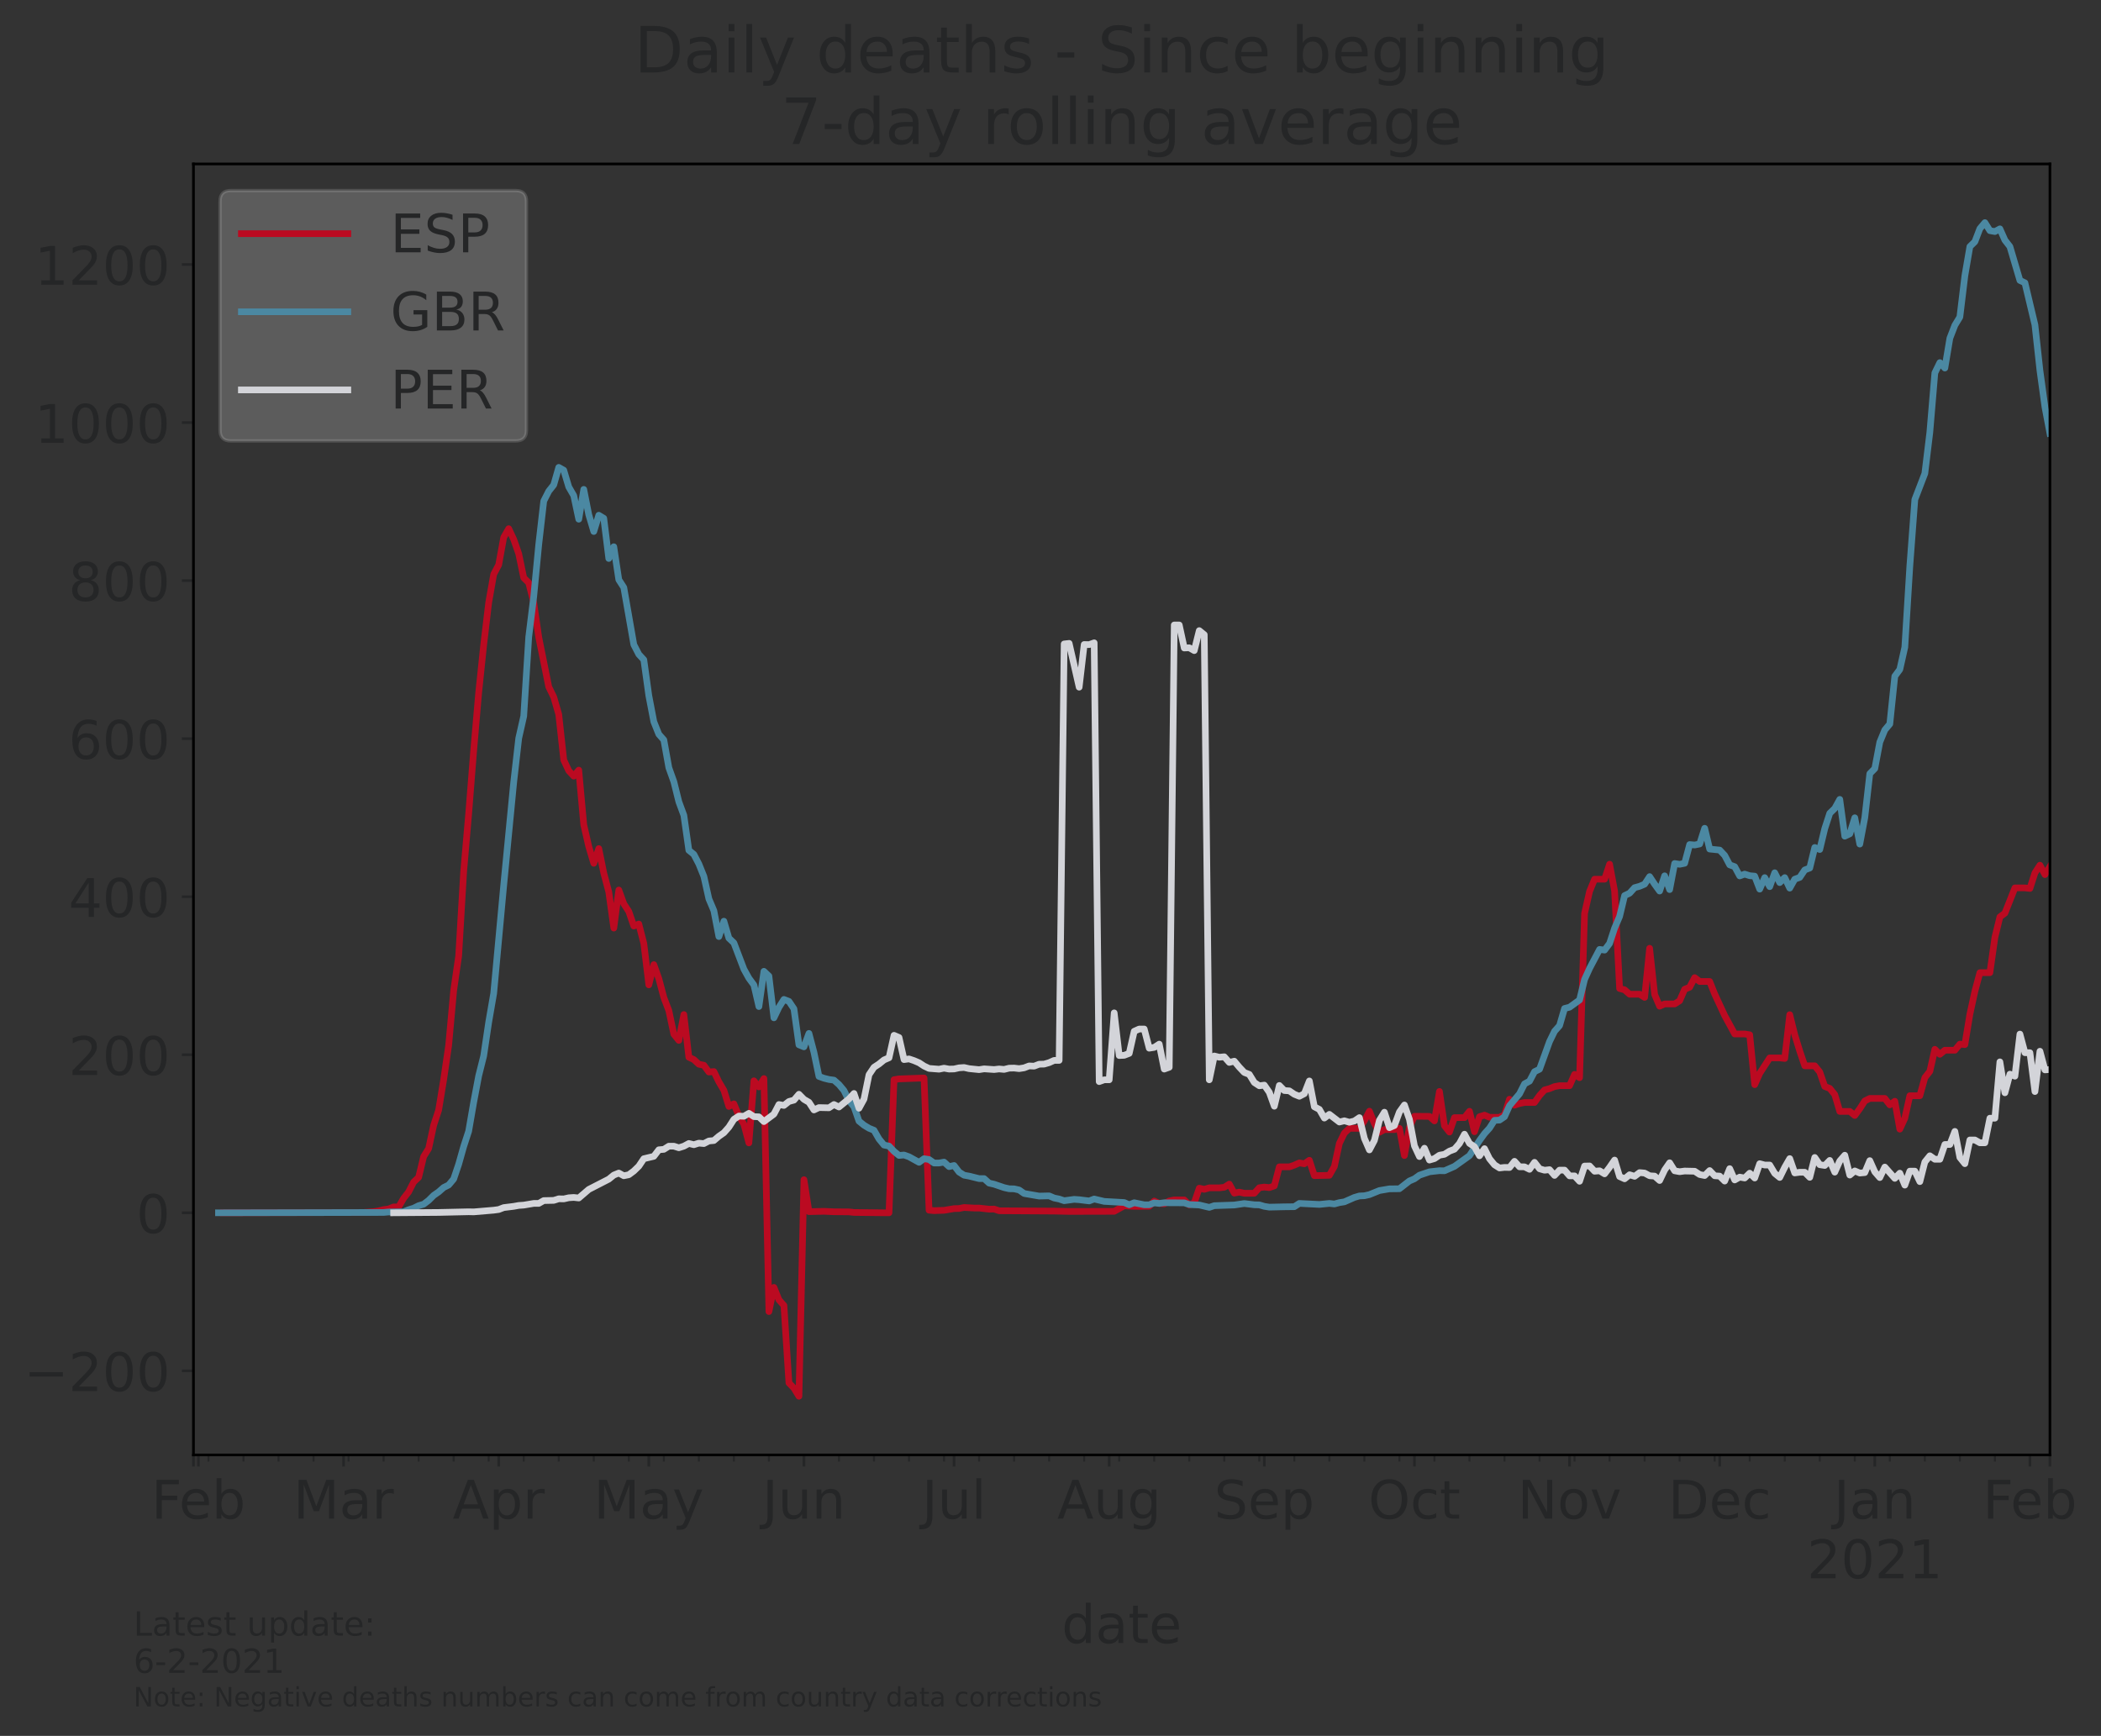 <?xml version="1.0" encoding="utf-8" standalone="no"?>
<!DOCTYPE svg PUBLIC "-//W3C//DTD SVG 1.1//EN"
  "http://www.w3.org/Graphics/SVG/1.1/DTD/svg11.dtd">
<!-- Created with matplotlib (https://matplotlib.org/) -->
<svg height="521.833pt" version="1.1" viewBox="0 0 631.494 521.833" width="631.494pt" xmlns="http://www.w3.org/2000/svg" xmlns:xlink="http://www.w3.org/1999/xlink">
 <rect x="0" y="0" width="631.494" height="521.833" fill="#333333" stroke="none"/>
 <defs>
  <style type="text/css">*{stroke-linecap:butt;stroke-linejoin:round;}</style>
 </defs>
 <g id="figure_1">
  <g id="patch_1">
   <path d="M 0 521.833 
L 631.494 521.833 
L 631.494 0 
L 0 0 
z
" style="fill:none;"/>
  </g>
  <g id="axes_1">
   <g id="patch_2">
    <path d="M 58.148 437.369 
L 616.148 437.369 
L 616.148 49.289 
L 58.148 49.289 
z
" style="fill:none;"/>
   </g>
   <g id="matplotlib.axis_1">
    <g id="xtick_1">
     <g id="line2d_1">
      <defs>
       <path d="M 0 0 
L 0 3.5 
" id="mb60182639d" style="stroke:#252627;stroke-width:0.8;"/>
      </defs>
      <g>
       <use style="fill:#252627;stroke:#252627;stroke-width:0.8;" x="58.148" xlink:href="#mb60182639d" y="437.369"/>
      </g>
     </g>
    </g>
    <g id="xtick_2">
     <g id="line2d_2">
      <g>
       <use style="fill:#252627;stroke:#252627;stroke-width:0.8;" x="59.652" xlink:href="#mb60182639d" y="437.369"/>
      </g>
     </g>
     <g id="text_1">
      <!-- Feb -->
      <g style="fill:#252627;" transform="translate(45.489 456.526)scale(0.16 -0.16)">
       <defs>
        <path d="M 9.812 72.906 
L 51.703 72.906 
L 51.703 64.594 
L 19.672 64.594 
L 19.672 43.109 
L 48.578 43.109 
L 48.578 34.812 
L 19.672 34.812 
L 19.672 0 
L 9.812 0 
z
" id="DejaVuSans-70"/>
        <path d="M 56.203 29.594 
L 56.203 25.203 
L 14.891 25.203 
Q 15.484 15.922 20.484 11.062 
Q 25.484 6.203 34.422 6.203 
Q 39.594 6.203 44.453 7.469 
Q 49.312 8.734 54.109 11.281 
L 54.109 2.781 
Q 49.266 0.734 44.188 -0.344 
Q 39.109 -1.422 33.891 -1.422 
Q 20.797 -1.422 13.156 6.188 
Q 5.516 13.812 5.516 26.812 
Q 5.516 40.234 12.766 48.109 
Q 20.016 56 32.328 56 
Q 43.359 56 49.781 48.891 
Q 56.203 41.797 56.203 29.594 
z
M 47.219 32.234 
Q 47.125 39.594 43.094 43.984 
Q 39.062 48.391 32.422 48.391 
Q 24.906 48.391 20.391 44.141 
Q 15.875 39.891 15.188 32.172 
z
" id="DejaVuSans-101"/>
        <path d="M 48.688 27.297 
Q 48.688 37.203 44.609 42.844 
Q 40.531 48.484 33.406 48.484 
Q 26.266 48.484 22.188 42.844 
Q 18.109 37.203 18.109 27.297 
Q 18.109 17.391 22.188 11.75 
Q 26.266 6.109 33.406 6.109 
Q 40.531 6.109 44.609 11.75 
Q 48.688 17.391 48.688 27.297 
z
M 18.109 46.391 
Q 20.953 51.266 25.266 53.625 
Q 29.594 56 35.594 56 
Q 45.562 56 51.781 48.094 
Q 58.016 40.188 58.016 27.297 
Q 58.016 14.406 51.781 6.484 
Q 45.562 -1.422 35.594 -1.422 
Q 29.594 -1.422 25.266 0.953 
Q 20.953 3.328 18.109 8.203 
L 18.109 0 
L 9.078 0 
L 9.078 75.984 
L 18.109 75.984 
z
" id="DejaVuSans-98"/>
       </defs>
       <use xlink:href="#DejaVuSans-70"/>
       <use x="52.02" xlink:href="#DejaVuSans-101"/>
       <use x="113.543" xlink:href="#DejaVuSans-98"/>
      </g>
     </g>
    </g>
    <g id="xtick_3">
     <g id="line2d_3">
      <g>
       <use style="fill:#252627;stroke:#252627;stroke-width:0.8;" x="103.269" xlink:href="#mb60182639d" y="437.369"/>
      </g>
     </g>
     <g id="text_2">
      <!-- Mar -->
      <g style="fill:#252627;" transform="translate(88.175 456.526)scale(0.16 -0.16)">
       <defs>
        <path d="M 9.812 72.906 
L 24.516 72.906 
L 43.109 23.297 
L 61.812 72.906 
L 76.516 72.906 
L 76.516 0 
L 66.891 0 
L 66.891 64.016 
L 48.094 14.016 
L 38.188 14.016 
L 19.391 64.016 
L 19.391 0 
L 9.812 0 
z
" id="DejaVuSans-77"/>
        <path d="M 34.281 27.484 
Q 23.391 27.484 19.188 25 
Q 14.984 22.516 14.984 16.5 
Q 14.984 11.719 18.141 8.906 
Q 21.297 6.109 26.703 6.109 
Q 34.188 6.109 38.703 11.406 
Q 43.219 16.703 43.219 25.484 
L 43.219 27.484 
z
M 52.203 31.203 
L 52.203 0 
L 43.219 0 
L 43.219 8.297 
Q 40.141 3.328 35.547 0.953 
Q 30.953 -1.422 24.312 -1.422 
Q 15.922 -1.422 10.953 3.297 
Q 6 8.016 6 15.922 
Q 6 25.141 12.172 29.828 
Q 18.359 34.516 30.609 34.516 
L 43.219 34.516 
L 43.219 35.406 
Q 43.219 41.609 39.141 45 
Q 35.062 48.391 27.688 48.391 
Q 23 48.391 18.547 47.266 
Q 14.109 46.141 10.016 43.891 
L 10.016 52.203 
Q 14.938 54.109 19.578 55.047 
Q 24.219 56 28.609 56 
Q 40.484 56 46.344 49.844 
Q 52.203 43.703 52.203 31.203 
z
" id="DejaVuSans-97"/>
        <path d="M 41.109 46.297 
Q 39.594 47.172 37.812 47.578 
Q 36.031 48 33.891 48 
Q 26.266 48 22.188 43.047 
Q 18.109 38.094 18.109 28.812 
L 18.109 0 
L 9.078 0 
L 9.078 54.688 
L 18.109 54.688 
L 18.109 46.188 
Q 20.953 51.172 25.484 53.578 
Q 30.031 56 36.531 56 
Q 37.453 56 38.578 55.875 
Q 39.703 55.766 41.062 55.516 
z
" id="DejaVuSans-114"/>
       </defs>
       <use xlink:href="#DejaVuSans-77"/>
       <use x="86.279" xlink:href="#DejaVuSans-97"/>
       <use x="147.559" xlink:href="#DejaVuSans-114"/>
      </g>
     </g>
    </g>
    <g id="xtick_4">
     <g id="line2d_4">
      <g>
       <use style="fill:#252627;stroke:#252627;stroke-width:0.8;" x="149.894" xlink:href="#mb60182639d" y="437.369"/>
      </g>
     </g>
     <g id="text_3">
      <!-- Apr -->
      <g style="fill:#252627;" transform="translate(136.054 456.526)scale(0.16 -0.16)">
       <defs>
        <path d="M 34.188 63.188 
L 20.797 26.906 
L 47.609 26.906 
z
M 28.609 72.906 
L 39.797 72.906 
L 67.578 0 
L 57.328 0 
L 50.688 18.703 
L 17.828 18.703 
L 11.188 0 
L 0.781 0 
z
" id="DejaVuSans-65"/>
        <path d="M 18.109 8.203 
L 18.109 -20.797 
L 9.078 -20.797 
L 9.078 54.688 
L 18.109 54.688 
L 18.109 46.391 
Q 20.953 51.266 25.266 53.625 
Q 29.594 56 35.594 56 
Q 45.562 56 51.781 48.094 
Q 58.016 40.188 58.016 27.297 
Q 58.016 14.406 51.781 6.484 
Q 45.562 -1.422 35.594 -1.422 
Q 29.594 -1.422 25.266 0.953 
Q 20.953 3.328 18.109 8.203 
z
M 48.688 27.297 
Q 48.688 37.203 44.609 42.844 
Q 40.531 48.484 33.406 48.484 
Q 26.266 48.484 22.188 42.844 
Q 18.109 37.203 18.109 27.297 
Q 18.109 17.391 22.188 11.75 
Q 26.266 6.109 33.406 6.109 
Q 40.531 6.109 44.609 11.75 
Q 48.688 17.391 48.688 27.297 
z
" id="DejaVuSans-112"/>
       </defs>
       <use xlink:href="#DejaVuSans-65"/>
       <use x="68.408" xlink:href="#DejaVuSans-112"/>
       <use x="131.885" xlink:href="#DejaVuSans-114"/>
      </g>
     </g>
    </g>
    <g id="xtick_5">
     <g id="line2d_5">
      <g>
       <use style="fill:#252627;stroke:#252627;stroke-width:0.8;" x="195.015" xlink:href="#mb60182639d" y="437.369"/>
      </g>
     </g>
     <g id="text_4">
      <!-- May -->
      <g style="fill:#252627;" transform="translate(178.475 456.526)scale(0.16 -0.16)">
       <defs>
        <path d="M 32.172 -5.078 
Q 28.375 -14.844 24.75 -17.812 
Q 21.141 -20.797 15.094 -20.797 
L 7.906 -20.797 
L 7.906 -13.281 
L 13.188 -13.281 
Q 16.891 -13.281 18.938 -11.516 
Q 21 -9.766 23.484 -3.219 
L 25.094 0.875 
L 2.984 54.688 
L 12.5 54.688 
L 29.594 11.922 
L 46.688 54.688 
L 56.203 54.688 
z
" id="DejaVuSans-121"/>
       </defs>
       <use xlink:href="#DejaVuSans-77"/>
       <use x="86.279" xlink:href="#DejaVuSans-97"/>
       <use x="147.559" xlink:href="#DejaVuSans-121"/>
      </g>
     </g>
    </g>
    <g id="xtick_6">
     <g id="line2d_6">
      <g>
       <use style="fill:#252627;stroke:#252627;stroke-width:0.8;" x="241.641" xlink:href="#mb60182639d" y="437.369"/>
      </g>
     </g>
     <g id="text_5">
      <!-- Jun -->
      <g style="fill:#252627;" transform="translate(229.141 456.526)scale(0.16 -0.16)">
       <defs>
        <path d="M 9.812 72.906 
L 19.672 72.906 
L 19.672 5.078 
Q 19.672 -8.109 14.672 -14.062 
Q 9.672 -20.016 -1.422 -20.016 
L -5.172 -20.016 
L -5.172 -11.719 
L -2.094 -11.719 
Q 4.438 -11.719 7.125 -8.047 
Q 9.812 -4.391 9.812 5.078 
z
" id="DejaVuSans-74"/>
        <path d="M 8.5 21.578 
L 8.5 54.688 
L 17.484 54.688 
L 17.484 21.922 
Q 17.484 14.156 20.5 10.266 
Q 23.531 6.391 29.594 6.391 
Q 36.859 6.391 41.078 11.031 
Q 45.312 15.672 45.312 23.688 
L 45.312 54.688 
L 54.297 54.688 
L 54.297 0 
L 45.312 0 
L 45.312 8.406 
Q 42.047 3.422 37.719 1 
Q 33.406 -1.422 27.688 -1.422 
Q 18.266 -1.422 13.375 4.438 
Q 8.5 10.297 8.5 21.578 
z
M 31.109 56 
z
" id="DejaVuSans-117"/>
        <path d="M 54.891 33.016 
L 54.891 0 
L 45.906 0 
L 45.906 32.719 
Q 45.906 40.484 42.875 44.328 
Q 39.844 48.188 33.797 48.188 
Q 26.516 48.188 22.312 43.547 
Q 18.109 38.922 18.109 30.906 
L 18.109 0 
L 9.078 0 
L 9.078 54.688 
L 18.109 54.688 
L 18.109 46.188 
Q 21.344 51.125 25.703 53.562 
Q 30.078 56 35.797 56 
Q 45.219 56 50.047 50.172 
Q 54.891 44.344 54.891 33.016 
z
" id="DejaVuSans-110"/>
       </defs>
       <use xlink:href="#DejaVuSans-74"/>
       <use x="29.492" xlink:href="#DejaVuSans-117"/>
       <use x="92.871" xlink:href="#DejaVuSans-110"/>
      </g>
     </g>
    </g>
    <g id="xtick_7">
     <g id="line2d_7">
      <g>
       <use style="fill:#252627;stroke:#252627;stroke-width:0.8;" x="286.762" xlink:href="#mb60182639d" y="437.369"/>
      </g>
     </g>
     <g id="text_6">
      <!-- Jul -->
      <g style="fill:#252627;" transform="translate(277.11 456.526)scale(0.16 -0.16)">
       <defs>
        <path d="M 9.422 75.984 
L 18.406 75.984 
L 18.406 0 
L 9.422 0 
z
" id="DejaVuSans-108"/>
       </defs>
       <use xlink:href="#DejaVuSans-74"/>
       <use x="29.492" xlink:href="#DejaVuSans-117"/>
       <use x="92.871" xlink:href="#DejaVuSans-108"/>
      </g>
     </g>
    </g>
    <g id="xtick_8">
     <g id="line2d_8">
      <g>
       <use style="fill:#252627;stroke:#252627;stroke-width:0.8;" x="333.387" xlink:href="#mb60182639d" y="437.369"/>
      </g>
     </g>
     <g id="text_7">
      <!-- Aug -->
      <g style="fill:#252627;" transform="translate(317.766 456.526)scale(0.16 -0.16)">
       <defs>
        <path d="M 45.406 27.984 
Q 45.406 37.75 41.375 43.109 
Q 37.359 48.484 30.078 48.484 
Q 22.859 48.484 18.828 43.109 
Q 14.797 37.75 14.797 27.984 
Q 14.797 18.266 18.828 12.891 
Q 22.859 7.516 30.078 7.516 
Q 37.359 7.516 41.375 12.891 
Q 45.406 18.266 45.406 27.984 
z
M 54.391 6.781 
Q 54.391 -7.172 48.188 -13.984 
Q 42 -20.797 29.203 -20.797 
Q 24.469 -20.797 20.266 -20.094 
Q 16.062 -19.391 12.109 -17.922 
L 12.109 -9.188 
Q 16.062 -11.328 19.922 -12.344 
Q 23.781 -13.375 27.781 -13.375 
Q 36.625 -13.375 41.016 -8.766 
Q 45.406 -4.156 45.406 5.172 
L 45.406 9.625 
Q 42.625 4.781 38.281 2.391 
Q 33.938 0 27.875 0 
Q 17.828 0 11.672 7.656 
Q 5.516 15.328 5.516 27.984 
Q 5.516 40.672 11.672 48.328 
Q 17.828 56 27.875 56 
Q 33.938 56 38.281 53.609 
Q 42.625 51.219 45.406 46.391 
L 45.406 54.688 
L 54.391 54.688 
z
" id="DejaVuSans-103"/>
       </defs>
       <use xlink:href="#DejaVuSans-65"/>
       <use x="68.408" xlink:href="#DejaVuSans-117"/>
       <use x="131.787" xlink:href="#DejaVuSans-103"/>
      </g>
     </g>
    </g>
    <g id="xtick_9">
     <g id="line2d_9">
      <g>
       <use style="fill:#252627;stroke:#252627;stroke-width:0.8;" x="380.013" xlink:href="#mb60182639d" y="437.369"/>
      </g>
     </g>
     <g id="text_8">
      <!-- Sep -->
      <g style="fill:#252627;" transform="translate(364.933 456.526)scale(0.16 -0.16)">
       <defs>
        <path d="M 53.516 70.516 
L 53.516 60.891 
Q 47.906 63.578 42.922 64.891 
Q 37.938 66.219 33.297 66.219 
Q 25.25 66.219 20.875 63.094 
Q 16.5 59.969 16.5 54.203 
Q 16.5 49.359 19.406 46.891 
Q 22.312 44.438 30.422 42.922 
L 36.375 41.703 
Q 47.406 39.594 52.656 34.297 
Q 57.906 29 57.906 20.125 
Q 57.906 9.516 50.797 4.047 
Q 43.703 -1.422 29.984 -1.422 
Q 24.812 -1.422 18.969 -0.25 
Q 13.141 0.922 6.891 3.219 
L 6.891 13.375 
Q 12.891 10.016 18.656 8.297 
Q 24.422 6.594 29.984 6.594 
Q 38.422 6.594 43.016 9.906 
Q 47.609 13.234 47.609 19.391 
Q 47.609 24.75 44.312 27.781 
Q 41.016 30.812 33.5 32.328 
L 27.484 33.5 
Q 16.453 35.688 11.516 40.375 
Q 6.594 45.062 6.594 53.422 
Q 6.594 63.094 13.406 68.656 
Q 20.219 74.219 32.172 74.219 
Q 37.312 74.219 42.625 73.281 
Q 47.953 72.359 53.516 70.516 
z
" id="DejaVuSans-83"/>
       </defs>
       <use xlink:href="#DejaVuSans-83"/>
       <use x="63.477" xlink:href="#DejaVuSans-101"/>
       <use x="125" xlink:href="#DejaVuSans-112"/>
      </g>
     </g>
    </g>
    <g id="xtick_10">
     <g id="line2d_10">
      <g>
       <use style="fill:#252627;stroke:#252627;stroke-width:0.8;" x="425.134" xlink:href="#mb60182639d" y="437.369"/>
      </g>
     </g>
     <g id="text_9">
      <!-- Oct -->
      <g style="fill:#252627;" transform="translate(411.302 456.526)scale(0.16 -0.16)">
       <defs>
        <path d="M 39.406 66.219 
Q 28.656 66.219 22.328 58.203 
Q 16.016 50.203 16.016 36.375 
Q 16.016 22.609 22.328 14.594 
Q 28.656 6.594 39.406 6.594 
Q 50.141 6.594 56.422 14.594 
Q 62.703 22.609 62.703 36.375 
Q 62.703 50.203 56.422 58.203 
Q 50.141 66.219 39.406 66.219 
z
M 39.406 74.219 
Q 54.734 74.219 63.906 63.938 
Q 73.094 53.656 73.094 36.375 
Q 73.094 19.141 63.906 8.859 
Q 54.734 -1.422 39.406 -1.422 
Q 24.031 -1.422 14.812 8.828 
Q 5.609 19.094 5.609 36.375 
Q 5.609 53.656 14.812 63.938 
Q 24.031 74.219 39.406 74.219 
z
" id="DejaVuSans-79"/>
        <path d="M 48.781 52.594 
L 48.781 44.188 
Q 44.969 46.297 41.141 47.344 
Q 37.312 48.391 33.406 48.391 
Q 24.656 48.391 19.812 42.844 
Q 14.984 37.312 14.984 27.297 
Q 14.984 17.281 19.812 11.734 
Q 24.656 6.203 33.406 6.203 
Q 37.312 6.203 41.141 7.25 
Q 44.969 8.297 48.781 10.406 
L 48.781 2.094 
Q 45.016 0.344 40.984 -0.531 
Q 36.969 -1.422 32.422 -1.422 
Q 20.062 -1.422 12.781 6.344 
Q 5.516 14.109 5.516 27.297 
Q 5.516 40.672 12.859 48.328 
Q 20.219 56 33.016 56 
Q 37.156 56 41.109 55.141 
Q 45.062 54.297 48.781 52.594 
z
" id="DejaVuSans-99"/>
        <path d="M 18.312 70.219 
L 18.312 54.688 
L 36.812 54.688 
L 36.812 47.703 
L 18.312 47.703 
L 18.312 18.016 
Q 18.312 11.328 20.141 9.422 
Q 21.969 7.516 27.594 7.516 
L 36.812 7.516 
L 36.812 0 
L 27.594 0 
Q 17.188 0 13.234 3.875 
Q 9.281 7.766 9.281 18.016 
L 9.281 47.703 
L 2.688 47.703 
L 2.688 54.688 
L 9.281 54.688 
L 9.281 70.219 
z
" id="DejaVuSans-116"/>
       </defs>
       <use xlink:href="#DejaVuSans-79"/>
       <use x="78.711" xlink:href="#DejaVuSans-99"/>
       <use x="133.691" xlink:href="#DejaVuSans-116"/>
      </g>
     </g>
    </g>
    <g id="xtick_11">
     <g id="line2d_11">
      <g>
       <use style="fill:#252627;stroke:#252627;stroke-width:0.8;" x="471.759" xlink:href="#mb60182639d" y="437.369"/>
      </g>
     </g>
     <g id="text_10">
      <!-- Nov -->
      <g style="fill:#252627;" transform="translate(456.144 456.526)scale(0.16 -0.16)">
       <defs>
        <path d="M 9.812 72.906 
L 23.094 72.906 
L 55.422 11.922 
L 55.422 72.906 
L 64.984 72.906 
L 64.984 0 
L 51.703 0 
L 19.391 60.984 
L 19.391 0 
L 9.812 0 
z
" id="DejaVuSans-78"/>
        <path d="M 30.609 48.391 
Q 23.391 48.391 19.188 42.75 
Q 14.984 37.109 14.984 27.297 
Q 14.984 17.484 19.156 11.844 
Q 23.344 6.203 30.609 6.203 
Q 37.797 6.203 41.984 11.859 
Q 46.188 17.531 46.188 27.297 
Q 46.188 37.016 41.984 42.703 
Q 37.797 48.391 30.609 48.391 
z
M 30.609 56 
Q 42.328 56 49.016 48.375 
Q 55.719 40.766 55.719 27.297 
Q 55.719 13.875 49.016 6.219 
Q 42.328 -1.422 30.609 -1.422 
Q 18.844 -1.422 12.172 6.219 
Q 5.516 13.875 5.516 27.297 
Q 5.516 40.766 12.172 48.375 
Q 18.844 56 30.609 56 
z
" id="DejaVuSans-111"/>
        <path d="M 2.984 54.688 
L 12.5 54.688 
L 29.594 8.797 
L 46.688 54.688 
L 56.203 54.688 
L 35.688 0 
L 23.484 0 
z
" id="DejaVuSans-118"/>
       </defs>
       <use xlink:href="#DejaVuSans-78"/>
       <use x="74.805" xlink:href="#DejaVuSans-111"/>
       <use x="135.986" xlink:href="#DejaVuSans-118"/>
      </g>
     </g>
    </g>
    <g id="xtick_12">
     <g id="line2d_12">
      <g>
       <use style="fill:#252627;stroke:#252627;stroke-width:0.8;" x="516.881" xlink:href="#mb60182639d" y="437.369"/>
      </g>
     </g>
     <g id="text_11">
      <!-- Dec -->
      <g style="fill:#252627;" transform="translate(501.399 456.526)scale(0.16 -0.16)">
       <defs>
        <path d="M 19.672 64.797 
L 19.672 8.109 
L 31.594 8.109 
Q 46.688 8.109 53.688 14.938 
Q 60.688 21.781 60.688 36.531 
Q 60.688 51.172 53.688 57.984 
Q 46.688 64.797 31.594 64.797 
z
M 9.812 72.906 
L 30.078 72.906 
Q 51.266 72.906 61.172 64.094 
Q 71.094 55.281 71.094 36.531 
Q 71.094 17.672 61.125 8.828 
Q 51.172 0 30.078 0 
L 9.812 0 
z
" id="DejaVuSans-68"/>
       </defs>
       <use xlink:href="#DejaVuSans-68"/>
       <use x="77.002" xlink:href="#DejaVuSans-101"/>
       <use x="138.525" xlink:href="#DejaVuSans-99"/>
      </g>
     </g>
    </g>
    <g id="xtick_13">
     <g id="line2d_13">
      <g>
       <use style="fill:#252627;stroke:#252627;stroke-width:0.8;" x="563.506" xlink:href="#mb60182639d" y="437.369"/>
      </g>
     </g>
     <g id="text_12">
      <!-- Jan -->
      <g style="fill:#252627;" transform="translate(551.173 456.526)scale(0.16 -0.16)">
       <use xlink:href="#DejaVuSans-74"/>
       <use x="29.492" xlink:href="#DejaVuSans-97"/>
       <use x="90.771" xlink:href="#DejaVuSans-110"/>
      </g>
      <!-- 2021 -->
      <g style="fill:#252627;" transform="translate(543.146 474.443)scale(0.16 -0.16)">
       <defs>
        <path d="M 19.188 8.297 
L 53.609 8.297 
L 53.609 0 
L 7.328 0 
L 7.328 8.297 
Q 12.938 14.109 22.625 23.891 
Q 32.328 33.688 34.812 36.531 
Q 39.547 41.844 41.422 45.531 
Q 43.312 49.219 43.312 52.781 
Q 43.312 58.594 39.234 62.25 
Q 35.156 65.922 28.609 65.922 
Q 23.969 65.922 18.812 64.312 
Q 13.672 62.703 7.812 59.422 
L 7.812 69.391 
Q 13.766 71.781 18.938 73 
Q 24.125 74.219 28.422 74.219 
Q 39.75 74.219 46.484 68.547 
Q 53.219 62.891 53.219 53.422 
Q 53.219 48.922 51.531 44.891 
Q 49.859 40.875 45.406 35.406 
Q 44.188 33.984 37.641 27.219 
Q 31.109 20.453 19.188 8.297 
z
" id="DejaVuSans-50"/>
        <path d="M 31.781 66.406 
Q 24.172 66.406 20.328 58.906 
Q 16.5 51.422 16.5 36.375 
Q 16.5 21.391 20.328 13.891 
Q 24.172 6.391 31.781 6.391 
Q 39.453 6.391 43.281 13.891 
Q 47.125 21.391 47.125 36.375 
Q 47.125 51.422 43.281 58.906 
Q 39.453 66.406 31.781 66.406 
z
M 31.781 74.219 
Q 44.047 74.219 50.516 64.516 
Q 56.984 54.828 56.984 36.375 
Q 56.984 17.969 50.516 8.266 
Q 44.047 -1.422 31.781 -1.422 
Q 19.531 -1.422 13.062 8.266 
Q 6.594 17.969 6.594 36.375 
Q 6.594 54.828 13.062 64.516 
Q 19.531 74.219 31.781 74.219 
z
" id="DejaVuSans-48"/>
        <path d="M 12.406 8.297 
L 28.516 8.297 
L 28.516 63.922 
L 10.984 60.406 
L 10.984 69.391 
L 28.422 72.906 
L 38.281 72.906 
L 38.281 8.297 
L 54.391 8.297 
L 54.391 0 
L 12.406 0 
z
" id="DejaVuSans-49"/>
       </defs>
       <use xlink:href="#DejaVuSans-50"/>
       <use x="63.623" xlink:href="#DejaVuSans-48"/>
       <use x="127.246" xlink:href="#DejaVuSans-50"/>
       <use x="190.869" xlink:href="#DejaVuSans-49"/>
      </g>
     </g>
    </g>
    <g id="xtick_14">
     <g id="line2d_14">
      <g>
       <use style="fill:#252627;stroke:#252627;stroke-width:0.8;" x="610.131" xlink:href="#mb60182639d" y="437.369"/>
      </g>
     </g>
     <g id="text_13">
      <!-- Feb -->
      <g style="fill:#252627;" transform="translate(595.969 456.526)scale(0.16 -0.16)">
       <use xlink:href="#DejaVuSans-70"/>
       <use x="52.02" xlink:href="#DejaVuSans-101"/>
       <use x="113.543" xlink:href="#DejaVuSans-98"/>
      </g>
     </g>
    </g>
    <g id="xtick_15">
     <g id="line2d_15">
      <g>
       <use style="fill:#252627;stroke:#252627;stroke-width:0.8;" x="616.148" xlink:href="#mb60182639d" y="437.369"/>
      </g>
     </g>
    </g>
    <g id="xtick_16">
     <g id="line2d_16">
      <defs>
       <path d="M 0 0 
L 0 2 
" id="m0dbce54400" style="stroke:#252627;stroke-width:0.6;"/>
      </defs>
      <g>
       <use style="fill:#252627;stroke:#252627;stroke-width:0.6;" x="62.66" xlink:href="#m0dbce54400" y="437.369"/>
      </g>
     </g>
    </g>
    <g id="xtick_17">
     <g id="line2d_17">
      <g>
       <use style="fill:#252627;stroke:#252627;stroke-width:0.6;" x="73.188" xlink:href="#m0dbce54400" y="437.369"/>
      </g>
     </g>
    </g>
    <g id="xtick_18">
     <g id="line2d_18">
      <g>
       <use style="fill:#252627;stroke:#252627;stroke-width:0.6;" x="83.716" xlink:href="#m0dbce54400" y="437.369"/>
      </g>
     </g>
    </g>
    <g id="xtick_19">
     <g id="line2d_19">
      <g>
       <use style="fill:#252627;stroke:#252627;stroke-width:0.6;" x="94.245" xlink:href="#m0dbce54400" y="437.369"/>
      </g>
     </g>
    </g>
    <g id="xtick_20">
     <g id="line2d_20">
      <g>
       <use style="fill:#252627;stroke:#252627;stroke-width:0.6;" x="104.773" xlink:href="#m0dbce54400" y="437.369"/>
      </g>
     </g>
    </g>
    <g id="xtick_21">
     <g id="line2d_21">
      <g>
       <use style="fill:#252627;stroke:#252627;stroke-width:0.6;" x="115.301" xlink:href="#m0dbce54400" y="437.369"/>
      </g>
     </g>
    </g>
    <g id="xtick_22">
     <g id="line2d_22">
      <g>
       <use style="fill:#252627;stroke:#252627;stroke-width:0.6;" x="125.829" xlink:href="#m0dbce54400" y="437.369"/>
      </g>
     </g>
    </g>
    <g id="xtick_23">
     <g id="line2d_23">
      <g>
       <use style="fill:#252627;stroke:#252627;stroke-width:0.6;" x="136.358" xlink:href="#m0dbce54400" y="437.369"/>
      </g>
     </g>
    </g>
    <g id="xtick_24">
     <g id="line2d_24">
      <g>
       <use style="fill:#252627;stroke:#252627;stroke-width:0.6;" x="146.886" xlink:href="#m0dbce54400" y="437.369"/>
      </g>
     </g>
    </g>
    <g id="xtick_25">
     <g id="line2d_25">
      <g>
       <use style="fill:#252627;stroke:#252627;stroke-width:0.6;" x="157.414" xlink:href="#m0dbce54400" y="437.369"/>
      </g>
     </g>
    </g>
    <g id="xtick_26">
     <g id="line2d_26">
      <g>
       <use style="fill:#252627;stroke:#252627;stroke-width:0.6;" x="167.943" xlink:href="#m0dbce54400" y="437.369"/>
      </g>
     </g>
    </g>
    <g id="xtick_27">
     <g id="line2d_27">
      <g>
       <use style="fill:#252627;stroke:#252627;stroke-width:0.6;" x="178.471" xlink:href="#m0dbce54400" y="437.369"/>
      </g>
     </g>
    </g>
    <g id="xtick_28">
     <g id="line2d_28">
      <g>
       <use style="fill:#252627;stroke:#252627;stroke-width:0.6;" x="188.999" xlink:href="#m0dbce54400" y="437.369"/>
      </g>
     </g>
    </g>
    <g id="xtick_29">
     <g id="line2d_29">
      <g>
       <use style="fill:#252627;stroke:#252627;stroke-width:0.6;" x="199.528" xlink:href="#m0dbce54400" y="437.369"/>
      </g>
     </g>
    </g>
    <g id="xtick_30">
     <g id="line2d_30">
      <g>
       <use style="fill:#252627;stroke:#252627;stroke-width:0.6;" x="210.056" xlink:href="#m0dbce54400" y="437.369"/>
      </g>
     </g>
    </g>
    <g id="xtick_31">
     <g id="line2d_31">
      <g>
       <use style="fill:#252627;stroke:#252627;stroke-width:0.6;" x="220.584" xlink:href="#m0dbce54400" y="437.369"/>
      </g>
     </g>
    </g>
    <g id="xtick_32">
     <g id="line2d_32">
      <g>
       <use style="fill:#252627;stroke:#252627;stroke-width:0.6;" x="231.112" xlink:href="#m0dbce54400" y="437.369"/>
      </g>
     </g>
    </g>
    <g id="xtick_33">
     <g id="line2d_33">
      <g>
       <use style="fill:#252627;stroke:#252627;stroke-width:0.6;" x="252.169" xlink:href="#m0dbce54400" y="437.369"/>
      </g>
     </g>
    </g>
    <g id="xtick_34">
     <g id="line2d_34">
      <g>
       <use style="fill:#252627;stroke:#252627;stroke-width:0.6;" x="262.697" xlink:href="#m0dbce54400" y="437.369"/>
      </g>
     </g>
    </g>
    <g id="xtick_35">
     <g id="line2d_35">
      <g>
       <use style="fill:#252627;stroke:#252627;stroke-width:0.6;" x="273.226" xlink:href="#m0dbce54400" y="437.369"/>
      </g>
     </g>
    </g>
    <g id="xtick_36">
     <g id="line2d_36">
      <g>
       <use style="fill:#252627;stroke:#252627;stroke-width:0.6;" x="283.754" xlink:href="#m0dbce54400" y="437.369"/>
      </g>
     </g>
    </g>
    <g id="xtick_37">
     <g id="line2d_37">
      <g>
       <use style="fill:#252627;stroke:#252627;stroke-width:0.6;" x="294.282" xlink:href="#m0dbce54400" y="437.369"/>
      </g>
     </g>
    </g>
    <g id="xtick_38">
     <g id="line2d_38">
      <g>
       <use style="fill:#252627;stroke:#252627;stroke-width:0.6;" x="304.811" xlink:href="#m0dbce54400" y="437.369"/>
      </g>
     </g>
    </g>
    <g id="xtick_39">
     <g id="line2d_39">
      <g>
       <use style="fill:#252627;stroke:#252627;stroke-width:0.6;" x="315.339" xlink:href="#m0dbce54400" y="437.369"/>
      </g>
     </g>
    </g>
    <g id="xtick_40">
     <g id="line2d_40">
      <g>
       <use style="fill:#252627;stroke:#252627;stroke-width:0.6;" x="325.867" xlink:href="#m0dbce54400" y="437.369"/>
      </g>
     </g>
    </g>
    <g id="xtick_41">
     <g id="line2d_41">
      <g>
       <use style="fill:#252627;stroke:#252627;stroke-width:0.6;" x="336.395" xlink:href="#m0dbce54400" y="437.369"/>
      </g>
     </g>
    </g>
    <g id="xtick_42">
     <g id="line2d_42">
      <g>
       <use style="fill:#252627;stroke:#252627;stroke-width:0.6;" x="346.924" xlink:href="#m0dbce54400" y="437.369"/>
      </g>
     </g>
    </g>
    <g id="xtick_43">
     <g id="line2d_43">
      <g>
       <use style="fill:#252627;stroke:#252627;stroke-width:0.6;" x="357.452" xlink:href="#m0dbce54400" y="437.369"/>
      </g>
     </g>
    </g>
    <g id="xtick_44">
     <g id="line2d_44">
      <g>
       <use style="fill:#252627;stroke:#252627;stroke-width:0.6;" x="367.98" xlink:href="#m0dbce54400" y="437.369"/>
      </g>
     </g>
    </g>
    <g id="xtick_45">
     <g id="line2d_45">
      <g>
       <use style="fill:#252627;stroke:#252627;stroke-width:0.6;" x="378.509" xlink:href="#m0dbce54400" y="437.369"/>
      </g>
     </g>
    </g>
    <g id="xtick_46">
     <g id="line2d_46">
      <g>
       <use style="fill:#252627;stroke:#252627;stroke-width:0.6;" x="389.037" xlink:href="#m0dbce54400" y="437.369"/>
      </g>
     </g>
    </g>
    <g id="xtick_47">
     <g id="line2d_47">
      <g>
       <use style="fill:#252627;stroke:#252627;stroke-width:0.6;" x="399.565" xlink:href="#m0dbce54400" y="437.369"/>
      </g>
     </g>
    </g>
    <g id="xtick_48">
     <g id="line2d_48">
      <g>
       <use style="fill:#252627;stroke:#252627;stroke-width:0.6;" x="410.094" xlink:href="#m0dbce54400" y="437.369"/>
      </g>
     </g>
    </g>
    <g id="xtick_49">
     <g id="line2d_49">
      <g>
       <use style="fill:#252627;stroke:#252627;stroke-width:0.6;" x="420.622" xlink:href="#m0dbce54400" y="437.369"/>
      </g>
     </g>
    </g>
    <g id="xtick_50">
     <g id="line2d_50">
      <g>
       <use style="fill:#252627;stroke:#252627;stroke-width:0.6;" x="431.15" xlink:href="#m0dbce54400" y="437.369"/>
      </g>
     </g>
    </g>
    <g id="xtick_51">
     <g id="line2d_51">
      <g>
       <use style="fill:#252627;stroke:#252627;stroke-width:0.6;" x="441.678" xlink:href="#m0dbce54400" y="437.369"/>
      </g>
     </g>
    </g>
    <g id="xtick_52">
     <g id="line2d_52">
      <g>
       <use style="fill:#252627;stroke:#252627;stroke-width:0.6;" x="452.207" xlink:href="#m0dbce54400" y="437.369"/>
      </g>
     </g>
    </g>
    <g id="xtick_53">
     <g id="line2d_53">
      <g>
       <use style="fill:#252627;stroke:#252627;stroke-width:0.6;" x="462.735" xlink:href="#m0dbce54400" y="437.369"/>
      </g>
     </g>
    </g>
    <g id="xtick_54">
     <g id="line2d_54">
      <g>
       <use style="fill:#252627;stroke:#252627;stroke-width:0.6;" x="473.263" xlink:href="#m0dbce54400" y="437.369"/>
      </g>
     </g>
    </g>
    <g id="xtick_55">
     <g id="line2d_55">
      <g>
       <use style="fill:#252627;stroke:#252627;stroke-width:0.6;" x="483.792" xlink:href="#m0dbce54400" y="437.369"/>
      </g>
     </g>
    </g>
    <g id="xtick_56">
     <g id="line2d_56">
      <g>
       <use style="fill:#252627;stroke:#252627;stroke-width:0.6;" x="494.32" xlink:href="#m0dbce54400" y="437.369"/>
      </g>
     </g>
    </g>
    <g id="xtick_57">
     <g id="line2d_57">
      <g>
       <use style="fill:#252627;stroke:#252627;stroke-width:0.6;" x="504.848" xlink:href="#m0dbce54400" y="437.369"/>
      </g>
     </g>
    </g>
    <g id="xtick_58">
     <g id="line2d_58">
      <g>
       <use style="fill:#252627;stroke:#252627;stroke-width:0.6;" x="515.377" xlink:href="#m0dbce54400" y="437.369"/>
      </g>
     </g>
    </g>
    <g id="xtick_59">
     <g id="line2d_59">
      <g>
       <use style="fill:#252627;stroke:#252627;stroke-width:0.6;" x="525.905" xlink:href="#m0dbce54400" y="437.369"/>
      </g>
     </g>
    </g>
    <g id="xtick_60">
     <g id="line2d_60">
      <g>
       <use style="fill:#252627;stroke:#252627;stroke-width:0.6;" x="536.433" xlink:href="#m0dbce54400" y="437.369"/>
      </g>
     </g>
    </g>
    <g id="xtick_61">
     <g id="line2d_61">
      <g>
       <use style="fill:#252627;stroke:#252627;stroke-width:0.6;" x="546.962" xlink:href="#m0dbce54400" y="437.369"/>
      </g>
     </g>
    </g>
    <g id="xtick_62">
     <g id="line2d_62">
      <g>
       <use style="fill:#252627;stroke:#252627;stroke-width:0.6;" x="557.49" xlink:href="#m0dbce54400" y="437.369"/>
      </g>
     </g>
    </g>
    <g id="xtick_63">
     <g id="line2d_63">
      <g>
       <use style="fill:#252627;stroke:#252627;stroke-width:0.6;" x="568.018" xlink:href="#m0dbce54400" y="437.369"/>
      </g>
     </g>
    </g>
    <g id="xtick_64">
     <g id="line2d_64">
      <g>
       <use style="fill:#252627;stroke:#252627;stroke-width:0.6;" x="578.546" xlink:href="#m0dbce54400" y="437.369"/>
      </g>
     </g>
    </g>
    <g id="xtick_65">
     <g id="line2d_65">
      <g>
       <use style="fill:#252627;stroke:#252627;stroke-width:0.6;" x="589.075" xlink:href="#m0dbce54400" y="437.369"/>
      </g>
     </g>
    </g>
    <g id="xtick_66">
     <g id="line2d_66">
      <g>
       <use style="fill:#252627;stroke:#252627;stroke-width:0.6;" x="599.603" xlink:href="#m0dbce54400" y="437.369"/>
      </g>
     </g>
    </g>
    <g id="text_14">
     <!-- date -->
     <g style="fill:#252627;" transform="translate(319.108 493.928)scale(0.16 -0.16)">
      <defs>
       <path d="M 45.406 46.391 
L 45.406 75.984 
L 54.391 75.984 
L 54.391 0 
L 45.406 0 
L 45.406 8.203 
Q 42.578 3.328 38.25 0.953 
Q 33.938 -1.422 27.875 -1.422 
Q 17.969 -1.422 11.734 6.484 
Q 5.516 14.406 5.516 27.297 
Q 5.516 40.188 11.734 48.094 
Q 17.969 56 27.875 56 
Q 33.938 56 38.25 53.625 
Q 42.578 51.266 45.406 46.391 
z
M 14.797 27.297 
Q 14.797 17.391 18.875 11.75 
Q 22.953 6.109 30.078 6.109 
Q 37.203 6.109 41.297 11.75 
Q 45.406 17.391 45.406 27.297 
Q 45.406 37.203 41.297 42.844 
Q 37.203 48.484 30.078 48.484 
Q 22.953 48.484 18.875 42.844 
Q 14.797 37.203 14.797 27.297 
z
" id="DejaVuSans-100"/>
      </defs>
      <use xlink:href="#DejaVuSans-100"/>
      <use x="63.477" xlink:href="#DejaVuSans-97"/>
      <use x="124.756" xlink:href="#DejaVuSans-116"/>
      <use x="163.965" xlink:href="#DejaVuSans-101"/>
     </g>
    </g>
   </g>
   <g id="matplotlib.axis_2">
    <g id="ytick_1">
     <g id="line2d_67">
      <defs>
       <path d="M 0 0 
L -3.5 0 
" id="mf3d29f4fa9" style="stroke:#252627;stroke-width:0.8;"/>
      </defs>
      <g>
       <use style="fill:#252627;stroke:#252627;stroke-width:0.8;" x="58.148" xlink:href="#mf3d29f4fa9" y="412.093"/>
      </g>
     </g>
     <g id="text_15">
      <!-- −200 -->
      <g style="fill:#252627;" transform="translate(7.2 418.172)scale(0.16 -0.16)">
       <defs>
        <path d="M 10.594 35.5 
L 73.188 35.5 
L 73.188 27.203 
L 10.594 27.203 
z
" id="DejaVuSans-8722"/>
       </defs>
       <use xlink:href="#DejaVuSans-8722"/>
       <use x="83.789" xlink:href="#DejaVuSans-50"/>
       <use x="147.412" xlink:href="#DejaVuSans-48"/>
       <use x="211.035" xlink:href="#DejaVuSans-48"/>
      </g>
     </g>
    </g>
    <g id="ytick_2">
     <g id="line2d_68">
      <g>
       <use style="fill:#252627;stroke:#252627;stroke-width:0.8;" x="58.148" xlink:href="#mf3d29f4fa9" y="364.583"/>
      </g>
     </g>
     <g id="text_16">
      <!-- 0 -->
      <g style="fill:#252627;" transform="translate(40.968 370.661)scale(0.16 -0.16)">
       <use xlink:href="#DejaVuSans-48"/>
      </g>
     </g>
    </g>
    <g id="ytick_3">
     <g id="line2d_69">
      <g>
       <use style="fill:#252627;stroke:#252627;stroke-width:0.8;" x="58.148" xlink:href="#mf3d29f4fa9" y="317.072"/>
      </g>
     </g>
     <g id="text_17">
      <!-- 200 -->
      <g style="fill:#252627;" transform="translate(20.608 323.151)scale(0.16 -0.16)">
       <use xlink:href="#DejaVuSans-50"/>
       <use x="63.623" xlink:href="#DejaVuSans-48"/>
       <use x="127.246" xlink:href="#DejaVuSans-48"/>
      </g>
     </g>
    </g>
    <g id="ytick_4">
     <g id="line2d_70">
      <g>
       <use style="fill:#252627;stroke:#252627;stroke-width:0.8;" x="58.148" xlink:href="#mf3d29f4fa9" y="269.561"/>
      </g>
     </g>
     <g id="text_18">
      <!-- 400 -->
      <g style="fill:#252627;" transform="translate(20.608 275.64)scale(0.16 -0.16)">
       <defs>
        <path d="M 37.797 64.312 
L 12.891 25.391 
L 37.797 25.391 
z
M 35.203 72.906 
L 47.609 72.906 
L 47.609 25.391 
L 58.016 25.391 
L 58.016 17.188 
L 47.609 17.188 
L 47.609 0 
L 37.797 0 
L 37.797 17.188 
L 4.891 17.188 
L 4.891 26.703 
z
" id="DejaVuSans-52"/>
       </defs>
       <use xlink:href="#DejaVuSans-52"/>
       <use x="63.623" xlink:href="#DejaVuSans-48"/>
       <use x="127.246" xlink:href="#DejaVuSans-48"/>
      </g>
     </g>
    </g>
    <g id="ytick_5">
     <g id="line2d_71">
      <g>
       <use style="fill:#252627;stroke:#252627;stroke-width:0.8;" x="58.148" xlink:href="#mf3d29f4fa9" y="222.051"/>
      </g>
     </g>
     <g id="text_19">
      <!-- 600 -->
      <g style="fill:#252627;" transform="translate(20.608 228.13)scale(0.16 -0.16)">
       <defs>
        <path d="M 33.016 40.375 
Q 26.375 40.375 22.484 35.828 
Q 18.609 31.297 18.609 23.391 
Q 18.609 15.531 22.484 10.953 
Q 26.375 6.391 33.016 6.391 
Q 39.656 6.391 43.531 10.953 
Q 47.406 15.531 47.406 23.391 
Q 47.406 31.297 43.531 35.828 
Q 39.656 40.375 33.016 40.375 
z
M 52.594 71.297 
L 52.594 62.312 
Q 48.875 64.062 45.094 64.984 
Q 41.312 65.922 37.594 65.922 
Q 27.828 65.922 22.672 59.328 
Q 17.531 52.734 16.797 39.406 
Q 19.672 43.656 24.016 45.922 
Q 28.375 48.188 33.594 48.188 
Q 44.578 48.188 50.953 41.516 
Q 57.328 34.859 57.328 23.391 
Q 57.328 12.156 50.688 5.359 
Q 44.047 -1.422 33.016 -1.422 
Q 20.359 -1.422 13.672 8.266 
Q 6.984 17.969 6.984 36.375 
Q 6.984 53.656 15.188 63.938 
Q 23.391 74.219 37.203 74.219 
Q 40.922 74.219 44.703 73.484 
Q 48.484 72.75 52.594 71.297 
z
" id="DejaVuSans-54"/>
       </defs>
       <use xlink:href="#DejaVuSans-54"/>
       <use x="63.623" xlink:href="#DejaVuSans-48"/>
       <use x="127.246" xlink:href="#DejaVuSans-48"/>
      </g>
     </g>
    </g>
    <g id="ytick_6">
     <g id="line2d_72">
      <g>
       <use style="fill:#252627;stroke:#252627;stroke-width:0.8;" x="58.148" xlink:href="#mf3d29f4fa9" y="174.54"/>
      </g>
     </g>
     <g id="text_20">
      <!-- 800 -->
      <g style="fill:#252627;" transform="translate(20.608 180.619)scale(0.16 -0.16)">
       <defs>
        <path d="M 31.781 34.625 
Q 24.75 34.625 20.719 30.859 
Q 16.703 27.094 16.703 20.516 
Q 16.703 13.922 20.719 10.156 
Q 24.75 6.391 31.781 6.391 
Q 38.812 6.391 42.859 10.172 
Q 46.922 13.969 46.922 20.516 
Q 46.922 27.094 42.891 30.859 
Q 38.875 34.625 31.781 34.625 
z
M 21.922 38.812 
Q 15.578 40.375 12.031 44.719 
Q 8.5 49.078 8.5 55.328 
Q 8.5 64.062 14.719 69.141 
Q 20.953 74.219 31.781 74.219 
Q 42.672 74.219 48.875 69.141 
Q 55.078 64.062 55.078 55.328 
Q 55.078 49.078 51.531 44.719 
Q 48 40.375 41.703 38.812 
Q 48.828 37.156 52.797 32.312 
Q 56.781 27.484 56.781 20.516 
Q 56.781 9.906 50.312 4.234 
Q 43.844 -1.422 31.781 -1.422 
Q 19.734 -1.422 13.25 4.234 
Q 6.781 9.906 6.781 20.516 
Q 6.781 27.484 10.781 32.312 
Q 14.797 37.156 21.922 38.812 
z
M 18.312 54.391 
Q 18.312 48.734 21.844 45.562 
Q 25.391 42.391 31.781 42.391 
Q 38.141 42.391 41.719 45.562 
Q 45.312 48.734 45.312 54.391 
Q 45.312 60.062 41.719 63.234 
Q 38.141 66.406 31.781 66.406 
Q 25.391 66.406 21.844 63.234 
Q 18.312 60.062 18.312 54.391 
z
" id="DejaVuSans-56"/>
       </defs>
       <use xlink:href="#DejaVuSans-56"/>
       <use x="63.623" xlink:href="#DejaVuSans-48"/>
       <use x="127.246" xlink:href="#DejaVuSans-48"/>
      </g>
     </g>
    </g>
    <g id="ytick_7">
     <g id="line2d_73">
      <g>
       <use style="fill:#252627;stroke:#252627;stroke-width:0.8;" x="58.148" xlink:href="#mf3d29f4fa9" y="127.03"/>
      </g>
     </g>
     <g id="text_21">
      <!-- 1000 -->
      <g style="fill:#252627;" transform="translate(10.428 133.108)scale(0.16 -0.16)">
       <use xlink:href="#DejaVuSans-49"/>
       <use x="63.623" xlink:href="#DejaVuSans-48"/>
       <use x="127.246" xlink:href="#DejaVuSans-48"/>
       <use x="190.869" xlink:href="#DejaVuSans-48"/>
      </g>
     </g>
    </g>
    <g id="ytick_8">
     <g id="line2d_74">
      <g>
       <use style="fill:#252627;stroke:#252627;stroke-width:0.8;" x="58.148" xlink:href="#mf3d29f4fa9" y="79.519"/>
      </g>
     </g>
     <g id="text_22">
      <!-- 1200 -->
      <g style="fill:#252627;" transform="translate(10.428 85.598)scale(0.16 -0.16)">
       <use xlink:href="#DejaVuSans-49"/>
       <use x="63.623" xlink:href="#DejaVuSans-50"/>
       <use x="127.246" xlink:href="#DejaVuSans-48"/>
       <use x="190.869" xlink:href="#DejaVuSans-48"/>
      </g>
     </g>
    </g>
   </g>
   <g id="line2d_75">
    <path clip-path="url(#pd4045a35c3)" d="M 67.172 364.583 
L 109.285 364.481 
L 112.293 364.243 
L 113.797 364.006 
L 115.301 363.632 
L 116.805 363.429 
L 118.309 362.818 
L 119.813 362.818 
L 121.317 360.239 
L 122.821 358.304 
L 124.325 355.352 
L 125.829 353.927 
L 127.333 347.682 
L 128.838 345.273 
L 130.342 338.282 
L 131.846 333.701 
L 133.35 324.538 
L 134.854 314.255 
L 136.358 297.762 
L 137.862 287.378 
L 139.366 261.96 
L 140.87 244.618 
L 142.374 225.614 
L 143.878 208.239 
L 145.382 193.85 
L 146.886 181.158 
L 148.39 172.64 
L 149.894 169.789 
L 151.398 161.543 
L 152.902 158.93 
L 154.406 162.154 
L 155.91 166.463 
L 157.414 173.692 
L 158.918 175.185 
L 160.422 181.158 
L 161.926 191.542 
L 164.935 206.474 
L 166.439 209.562 
L 167.943 214.755 
L 169.447 228.465 
L 170.951 231.689 
L 172.455 233.318 
L 173.959 231.519 
L 175.463 247.944 
L 176.967 254.494 
L 178.471 259.516 
L 179.975 255.105 
L 181.479 262.469 
L 182.983 268.136 
L 184.487 278.996 
L 185.991 267.559 
L 187.495 271.699 
L 188.999 274.007 
L 190.503 278.385 
L 192.007 277.774 
L 193.511 283.611 
L 195.015 296.065 
L 196.519 289.991 
L 198.024 294.199 
L 199.528 299.866 
L 201.032 303.803 
L 202.536 310.896 
L 204.04 312.762 
L 205.544 304.991 
L 207.048 317.819 
L 208.552 318.531 
L 210.056 319.923 
L 211.56 320.228 
L 213.064 322.264 
L 214.568 322.129 
L 216.072 325.217 
L 217.576 327.762 
L 219.08 332.615 
L 220.584 331.834 
L 222.088 335.465 
L 223.592 337.977 
L 225.096 343.576 
L 226.6 324.911 
L 228.104 326.744 
L 229.608 324.233 
L 231.112 394.277 
L 232.617 387.014 
L 234.121 390.747 
L 235.625 392.444 
L 237.129 415.724 
L 238.633 417.285 
L 240.137 419.729 
L 241.641 354.639 
L 243.145 364.243 
L 247.657 364.141 
L 250.665 364.277 
L 255.177 364.311 
L 256.681 364.481 
L 265.705 364.583 
L 267.209 364.583 
L 268.714 324.572 
L 270.218 324.334 
L 277.738 324.063 
L 279.242 363.802 
L 280.746 363.938 
L 283.754 363.836 
L 286.762 363.327 
L 288.266 363.293 
L 289.77 362.988 
L 292.778 363.157 
L 294.282 363.157 
L 297.29 363.497 
L 298.794 363.463 
L 300.298 363.972 
L 316.843 364.073 
L 321.355 364.175 
L 334.891 364.141 
L 337.9 362.479 
L 340.908 362.648 
L 345.42 362.614 
L 346.924 361.053 
L 348.428 361.766 
L 349.932 361.868 
L 351.436 361.019 
L 352.94 360.714 
L 355.948 360.714 
L 357.452 362.207 
L 358.956 361.562 
L 360.46 357.184 
L 361.964 357.524 
L 363.468 357.083 
L 366.476 357.083 
L 367.98 356.913 
L 369.484 355.963 
L 370.988 358.678 
L 372.493 358.372 
L 373.997 358.712 
L 377.005 358.712 
L 378.509 357.049 
L 380.013 356.845 
L 381.517 357.015 
L 383.021 356.506 
L 384.525 350.771 
L 387.533 350.771 
L 389.037 350.261 
L 390.541 349.583 
L 392.045 349.854 
L 393.549 348.802 
L 395.053 353.418 
L 399.565 353.316 
L 401.069 350.669 
L 402.573 343.712 
L 404.077 340.624 
L 405.581 339.198 
L 408.59 339.198 
L 410.094 336.925 
L 411.598 334.04 
L 413.102 337.739 
L 414.606 340.386 
L 416.11 339.572 
L 419.118 339.572 
L 420.622 339.198 
L 422.126 347.377 
L 423.63 338.893 
L 425.134 335.567 
L 429.646 335.601 
L 431.15 336.958 
L 432.654 328.101 
L 434.158 338.418 
L 435.662 340.318 
L 437.166 335.974 
L 440.174 335.974 
L 441.678 334.074 
L 443.183 340.217 
L 444.687 335.703 
L 446.191 335.228 
L 447.695 335.873 
L 450.703 335.873 
L 452.207 335.126 
L 453.711 330.443 
L 455.215 332.241 
L 456.719 331.732 
L 458.223 331.427 
L 461.231 331.427 
L 462.735 329.323 
L 464.239 327.66 
L 465.743 327.253 
L 467.247 326.642 
L 468.751 326.371 
L 471.759 326.371 
L 473.263 322.977 
L 474.767 323.961 
L 476.271 274.584 
L 477.776 267.966 
L 479.28 264.301 
L 482.288 264.301 
L 483.792 259.788 
L 485.296 267.865 
L 486.8 297.152 
L 488.304 297.559 
L 489.808 298.882 
L 492.816 298.882 
L 494.32 299.833 
L 495.824 285.07 
L 497.328 298.95 
L 498.832 302.479 
L 500.336 301.801 
L 503.344 301.801 
L 504.848 300.85 
L 506.352 297.389 
L 507.856 296.778 
L 509.36 293.894 
L 510.864 295.048 
L 513.873 295.048 
L 515.377 298.814 
L 518.385 305.296 
L 521.393 310.828 
L 524.401 310.828 
L 525.905 311.065 
L 527.409 326.065 
L 528.913 322.671 
L 531.921 318.022 
L 534.929 318.022 
L 536.433 318.192 
L 537.937 305.025 
L 539.441 311.065 
L 540.945 315.952 
L 542.449 320.398 
L 545.457 320.398 
L 546.962 322.264 
L 548.466 326.608 
L 549.97 327.185 
L 551.474 329.052 
L 552.978 334.108 
L 555.986 334.108 
L 557.49 335.33 
L 558.994 333.294 
L 560.498 330.952 
L 562.002 330.205 
L 566.514 330.205 
L 568.018 332.14 
L 569.522 331.054 
L 571.026 339.436 
L 572.53 336.144 
L 574.034 329.391 
L 577.042 329.391 
L 578.546 323.961 
L 580.05 322.061 
L 581.555 315.443 
L 583.059 316.936 
L 584.563 315.715 
L 587.571 315.715 
L 589.075 313.882 
L 590.579 314.018 
L 592.083 304.889 
L 593.587 298 
L 595.091 292.4 
L 598.099 292.4 
L 599.603 281.812 
L 601.107 275.636 
L 602.611 274.516 
L 605.619 266.914 
L 608.627 266.914 
L 610.131 267.084 
L 611.635 262.401 
L 613.139 260.093 
L 614.643 262.91 
L 616.148 260.5 
L 616.148 260.5 
" style="fill:none;stroke:#bb0a21;stroke-linecap:square;stroke-width:2;"/>
   </g>
   <g id="line2d_76">
    <path clip-path="url(#pd4045a35c3)" d="M 65.668 364.583 
L 115.301 364.481 
L 116.805 364.345 
L 121.317 364.277 
L 122.821 363.666 
L 124.325 363.191 
L 125.829 362.445 
L 127.333 362.003 
L 128.838 360.85 
L 130.342 359.356 
L 131.846 358.304 
L 133.35 356.981 
L 134.854 356.234 
L 136.358 354.436 
L 137.862 349.99 
L 139.366 344.662 
L 140.87 340.047 
L 142.374 331.359 
L 143.878 323.418 
L 145.382 317.411 
L 146.886 307.298 
L 148.39 298.611 
L 151.398 266.134 
L 154.406 235.116 
L 155.91 221.949 
L 157.414 215.297 
L 158.918 191.508 
L 160.422 179.325 
L 161.926 163.715 
L 163.431 150.615 
L 164.935 147.663 
L 166.439 145.762 
L 167.943 140.502 
L 169.447 141.351 
L 170.951 146.373 
L 172.455 148.986 
L 173.959 156.079 
L 175.463 147.12 
L 176.967 154.721 
L 178.471 159.778 
L 179.975 154.891 
L 181.479 155.808 
L 182.983 167.889 
L 184.487 164.359 
L 185.991 174.269 
L 187.495 176.61 
L 190.503 193.782 
L 192.007 196.701 
L 193.511 198.33 
L 195.015 209.121 
L 196.519 216.96 
L 198.024 220.727 
L 199.528 222.424 
L 201.032 230.772 
L 202.536 234.981 
L 204.04 241.021 
L 205.544 245.093 
L 207.048 255.614 
L 208.552 256.835 
L 210.056 259.72 
L 211.56 263.453 
L 213.064 270.206 
L 214.568 273.769 
L 216.072 281.541 
L 217.576 276.926 
L 219.08 282.016 
L 220.584 283.441 
L 223.592 291.348 
L 225.096 294.063 
L 226.6 296.099 
L 228.104 302.581 
L 229.608 291.993 
L 231.112 293.419 
L 232.617 305.975 
L 234.121 302.819 
L 235.625 300.443 
L 237.129 301.02 
L 238.633 303.26 
L 240.137 314.086 
L 241.641 314.696 
L 243.145 310.658 
L 244.649 316.359 
L 246.153 323.588 
L 247.657 324.131 
L 249.161 324.504 
L 250.665 324.708 
L 252.169 326.031 
L 253.673 327.83 
L 255.177 330.884 
L 256.681 332.717 
L 258.185 337.026 
L 259.689 338.248 
L 261.193 339.164 
L 262.697 339.775 
L 264.201 342.388 
L 265.705 344.221 
L 267.209 344.526 
L 268.714 346.121 
L 270.218 347.343 
L 271.722 347.207 
L 273.226 347.75 
L 276.234 349.413 
L 277.738 348.327 
L 279.242 348.565 
L 280.746 349.617 
L 282.25 349.617 
L 283.754 349.345 
L 285.258 350.703 
L 286.762 350.363 
L 288.266 352.332 
L 289.77 353.282 
L 291.274 353.553 
L 294.282 354.3 
L 295.786 354.3 
L 297.29 355.657 
L 298.794 355.997 
L 301.802 357.015 
L 303.307 357.354 
L 304.811 357.388 
L 306.315 357.727 
L 307.819 358.779 
L 312.331 359.56 
L 315.339 359.492 
L 316.843 360.137 
L 318.347 360.442 
L 319.851 360.951 
L 322.859 360.544 
L 324.363 360.646 
L 327.371 361.019 
L 328.875 360.442 
L 331.883 361.155 
L 337.9 361.494 
L 339.404 362.173 
L 340.908 361.562 
L 343.916 362.173 
L 345.42 362.173 
L 346.924 361.596 
L 348.428 361.766 
L 349.932 361.562 
L 355.948 361.596 
L 357.452 362.105 
L 360.46 362.241 
L 363.468 362.954 
L 364.972 362.445 
L 370.988 362.241 
L 373.997 361.8 
L 377.005 362.173 
L 378.509 362.207 
L 380.013 362.648 
L 381.517 362.886 
L 386.029 362.784 
L 389.037 362.75 
L 390.541 361.766 
L 396.557 362.071 
L 399.565 361.766 
L 401.069 361.936 
L 402.573 361.528 
L 404.077 361.291 
L 407.086 359.967 
L 408.59 359.526 
L 410.094 359.458 
L 411.598 359.119 
L 414.606 357.897 
L 417.614 357.388 
L 420.622 357.354 
L 423.63 355.013 
L 425.134 354.368 
L 426.638 353.282 
L 429.646 352.264 
L 432.654 351.924 
L 434.158 351.958 
L 437.166 350.635 
L 441.678 347.411 
L 444.687 342.863 
L 446.191 340.793 
L 447.695 339.13 
L 449.199 336.789 
L 450.703 336.721 
L 452.207 335.703 
L 453.711 332.377 
L 456.719 328.814 
L 458.223 325.827 
L 459.727 325.013 
L 461.231 322.163 
L 462.735 321.416 
L 465.743 313.102 
L 467.247 310.013 
L 468.751 308.316 
L 470.255 303.158 
L 471.759 302.785 
L 474.767 300.613 
L 476.271 294.437 
L 477.776 291.111 
L 480.784 285.41 
L 482.288 285.613 
L 483.792 283.611 
L 485.296 279.03 
L 486.8 275.5 
L 488.304 269.222 
L 489.808 268.509 
L 491.312 266.846 
L 492.816 266.439 
L 494.32 265.795 
L 495.824 263.521 
L 497.328 265.795 
L 498.832 267.865 
L 500.336 263.283 
L 501.84 267.423 
L 503.344 259.584 
L 504.848 259.822 
L 506.352 259.516 
L 507.856 253.883 
L 509.36 254.019 
L 510.864 253.713 
L 512.369 248.996 
L 513.873 255.24 
L 516.881 255.546 
L 518.385 257.141 
L 519.889 259.991 
L 521.393 260.534 
L 522.897 263.317 
L 524.401 262.774 
L 525.905 263.249 
L 527.409 263.385 
L 528.913 267.288 
L 530.417 263.826 
L 531.921 266.541 
L 533.425 262.367 
L 534.929 265.319 
L 536.433 263.826 
L 537.937 266.982 
L 539.441 264.301 
L 540.945 263.758 
L 542.449 261.519 
L 543.953 260.942 
L 545.457 254.765 
L 546.962 255.376 
L 548.466 249.098 
L 549.97 244.483 
L 551.474 243.023 
L 552.978 240.308 
L 554.482 251.372 
L 555.986 250.659 
L 557.49 245.84 
L 558.994 253.747 
L 560.498 245.806 
L 562.002 232.571 
L 563.506 231.044 
L 565.01 223.103 
L 566.514 219.438 
L 568.018 217.639 
L 569.522 203.284 
L 571.026 201.248 
L 572.53 194.563 
L 574.034 170.196 
L 575.538 150.174 
L 578.546 142.335 
L 580.05 129.948 
L 581.555 112.098 
L 583.059 109.01 
L 584.563 110.639 
L 586.067 101.679 
L 587.571 97.777 
L 589.075 95.3 
L 590.579 82.879 
L 592.083 74.123 
L 593.587 72.664 
L 595.091 68.727 
L 596.595 66.929 
L 598.099 69.338 
L 599.603 69.61 
L 601.107 68.795 
L 602.611 72.189 
L 604.115 74.123 
L 607.123 84.304 
L 608.627 85.017 
L 611.635 97.641 
L 613.139 111.351 
L 614.643 122.347 
L 616.148 130.254 
L 616.148 130.254 
" style="fill:none;stroke:#4b88a2;stroke-linecap:square;stroke-width:2;"/>
   </g>
   <g id="line2d_77">
    <path clip-path="url(#pd4045a35c3)" d="M 118.309 364.583 
L 131.846 364.481 
L 134.854 364.413 
L 137.862 364.345 
L 140.87 364.277 
L 142.374 364.311 
L 148.39 363.802 
L 149.894 363.598 
L 151.398 363.022 
L 154.406 362.648 
L 155.91 362.377 
L 157.414 362.275 
L 160.422 361.766 
L 161.926 361.766 
L 163.431 360.917 
L 166.439 360.85 
L 167.943 360.375 
L 169.447 360.409 
L 170.951 360.069 
L 172.455 359.967 
L 173.959 360.137 
L 176.967 357.558 
L 182.983 354.47 
L 184.487 353.248 
L 185.991 352.637 
L 187.495 353.452 
L 188.999 353.146 
L 190.503 352.026 
L 192.007 350.567 
L 193.511 348.327 
L 196.519 347.614 
L 198.024 345.646 
L 199.528 345.51 
L 201.032 344.56 
L 202.536 344.56 
L 204.04 345.035 
L 205.544 344.56 
L 207.048 343.746 
L 208.552 344.119 
L 210.056 343.644 
L 211.56 343.78 
L 213.064 342.999 
L 214.568 342.863 
L 216.072 341.574 
L 217.576 340.522 
L 219.08 338.825 
L 220.584 336.483 
L 222.088 335.499 
L 223.592 335.567 
L 225.096 334.685 
L 226.6 335.669 
L 228.104 335.737 
L 229.608 337.162 
L 232.617 334.922 
L 234.121 332.038 
L 235.625 332.309 
L 237.129 331.122 
L 238.633 330.714 
L 240.137 328.95 
L 241.641 330.477 
L 243.145 331.359 
L 244.649 333.667 
L 246.153 332.954 
L 249.161 333.022 
L 250.665 332.038 
L 252.169 332.784 
L 255.177 330.341 
L 256.681 328.712 
L 258.185 333.158 
L 259.689 330.409 
L 261.193 323.079 
L 262.697 320.839 
L 264.201 319.855 
L 265.705 318.633 
L 267.209 317.988 
L 268.714 311.235 
L 270.218 311.88 
L 271.722 318.531 
L 273.226 318.328 
L 274.73 318.837 
L 276.234 319.481 
L 277.738 320.466 
L 279.242 321.178 
L 282.25 321.416 
L 283.754 321.11 
L 285.258 321.382 
L 286.762 321.348 
L 288.266 321.008 
L 289.77 320.907 
L 291.274 321.246 
L 294.282 321.552 
L 295.786 321.314 
L 298.794 321.518 
L 300.298 321.348 
L 301.802 321.484 
L 303.307 321.11 
L 304.811 321.076 
L 306.315 321.246 
L 307.819 321.008 
L 309.323 320.432 
L 310.827 320.5 
L 312.331 319.923 
L 313.835 319.889 
L 315.339 319.448 
L 316.843 318.769 
L 318.347 318.769 
L 319.851 193.578 
L 321.355 193.409 
L 324.363 206.576 
L 325.867 193.748 
L 327.371 193.782 
L 328.875 193.239 
L 330.379 325.149 
L 331.883 324.606 
L 333.387 324.606 
L 334.891 304.482 
L 336.395 317.31 
L 337.9 317.242 
L 339.404 316.665 
L 340.908 310.013 
L 342.412 309.335 
L 343.916 309.335 
L 345.42 315.104 
L 346.924 314.866 
L 348.428 313.882 
L 349.932 321.382 
L 351.436 320.839 
L 352.94 187.877 
L 354.444 187.877 
L 355.948 194.8 
L 357.452 194.732 
L 358.956 195.581 
L 360.46 189.574 
L 361.964 190.796 
L 363.468 324.606 
L 364.972 317.445 
L 366.476 317.819 
L 367.98 317.683 
L 369.484 319.38 
L 370.988 319.006 
L 372.493 320.805 
L 373.997 322.4 
L 375.501 322.977 
L 377.005 325.42 
L 378.509 326.404 
L 380.013 326.201 
L 381.517 328.373 
L 383.021 332.547 
L 384.525 326.303 
L 386.029 327.83 
L 387.533 327.931 
L 389.037 328.95 
L 390.541 329.56 
L 392.045 328.78 
L 393.549 324.945 
L 395.053 332.717 
L 396.557 333.497 
L 398.061 336.11 
L 399.565 334.99 
L 402.573 337.298 
L 404.077 336.925 
L 405.581 337.366 
L 407.086 336.992 
L 408.59 335.974 
L 410.094 342.219 
L 411.598 345.68 
L 413.102 342.83 
L 414.606 336.789 
L 416.11 334.345 
L 417.614 338.995 
L 419.118 338.35 
L 420.622 334.278 
L 422.126 332.173 
L 423.63 336.483 
L 425.134 344.459 
L 426.638 347.682 
L 428.142 345.171 
L 429.646 348.734 
L 431.15 348.293 
L 432.654 347.275 
L 434.158 347.004 
L 435.662 346.053 
L 437.166 345.476 
L 438.67 343.746 
L 440.174 340.963 
L 441.678 343.712 
L 443.183 344.73 
L 444.687 347.445 
L 446.191 345.307 
L 447.695 348.327 
L 449.199 350.16 
L 450.703 351.11 
L 452.207 350.94 
L 453.711 350.974 
L 455.215 349.108 
L 456.719 350.771 
L 458.223 350.771 
L 459.727 351.517 
L 461.231 349.413 
L 462.735 351.348 
L 464.239 351.789 
L 465.743 351.619 
L 467.247 353.35 
L 468.751 351.755 
L 470.255 351.755 
L 471.759 353.486 
L 473.263 353.486 
L 474.767 355.114 
L 476.271 350.533 
L 477.776 350.499 
L 479.28 352.094 
L 480.784 351.958 
L 482.288 352.875 
L 483.792 350.906 
L 485.296 348.734 
L 486.8 353.689 
L 488.304 354.368 
L 489.808 353.146 
L 491.312 353.621 
L 492.816 352.501 
L 494.32 352.637 
L 495.824 353.452 
L 497.328 353.553 
L 498.832 354.877 
L 500.336 351.721 
L 501.84 349.549 
L 503.344 351.958 
L 504.848 352.23 
L 506.352 352.026 
L 509.36 352.094 
L 510.864 353.078 
L 512.369 353.384 
L 513.873 351.89 
L 515.377 353.452 
L 516.881 353.553 
L 518.385 355.046 
L 519.889 351.314 
L 521.393 354.707 
L 522.897 353.859 
L 524.401 354.13 
L 525.905 352.671 
L 527.409 354.13 
L 528.913 349.82 
L 530.417 350.227 
L 531.921 350.227 
L 533.425 352.739 
L 534.929 353.961 
L 536.433 350.906 
L 537.937 348.293 
L 539.441 352.603 
L 540.945 352.399 
L 542.449 352.399 
L 543.953 353.927 
L 545.457 347.954 
L 546.962 350.126 
L 548.466 350.363 
L 549.97 348.836 
L 551.474 352.365 
L 552.978 349.006 
L 554.482 347.275 
L 555.986 353.248 
L 557.49 351.992 
L 558.994 352.637 
L 560.498 352.501 
L 562.002 348.904 
L 563.506 352.264 
L 565.01 353.995 
L 566.514 350.838 
L 569.522 354.232 
L 571.026 352.671 
L 572.53 356.268 
L 574.034 352.06 
L 575.538 352.06 
L 577.042 355.216 
L 578.546 349.311 
L 580.05 347.445 
L 581.555 348.497 
L 583.059 348.497 
L 584.563 344.051 
L 586.067 344.051 
L 587.571 340.115 
L 589.075 347.954 
L 590.579 349.82 
L 592.083 342.694 
L 593.587 342.694 
L 595.091 343.542 
L 596.595 343.542 
L 598.099 336.144 
L 599.603 336.144 
L 601.107 319.21 
L 602.611 328.508 
L 604.115 322.909 
L 605.619 323.52 
L 607.123 310.862 
L 608.627 316.461 
L 610.131 316.461 
L 611.635 328.135 
L 613.139 316.02 
L 614.643 321.619 
L 616.148 321.518 
L 616.148 321.518 
" style="fill:none;stroke:#d3d4d9;stroke-linecap:square;stroke-width:2;"/>
   </g>
   <g id="patch_3">
    <path d="M 58.148 437.369 
L 58.148 49.289 
" style="fill:none;stroke:#000000;stroke-linecap:square;stroke-linejoin:miter;stroke-width:0.8;"/>
   </g>
   <g id="patch_4">
    <path d="M 616.148 437.369 
L 616.148 49.289 
" style="fill:none;stroke:#000000;stroke-linecap:square;stroke-linejoin:miter;stroke-width:0.8;"/>
   </g>
   <g id="patch_5">
    <path d="M 58.148 437.369 
L 616.148 437.369 
" style="fill:none;stroke:#000000;stroke-linecap:square;stroke-linejoin:miter;stroke-width:0.8;"/>
   </g>
   <g id="patch_6">
    <path d="M 58.148 49.289 
L 616.148 49.289 
" style="fill:none;stroke:#000000;stroke-linecap:square;stroke-linejoin:miter;stroke-width:0.8;"/>
   </g>
   <g id="text_23">
    <!-- Latest update:  -->
    <g style="fill:#252627;" transform="translate(40.148 491.691)scale(0.1 -0.1)">
     <defs>
      <path d="M 9.812 72.906 
L 19.672 72.906 
L 19.672 8.297 
L 55.172 8.297 
L 55.172 0 
L 9.812 0 
z
" id="DejaVuSans-76"/>
      <path d="M 44.281 53.078 
L 44.281 44.578 
Q 40.484 46.531 36.375 47.5 
Q 32.281 48.484 27.875 48.484 
Q 21.188 48.484 17.844 46.438 
Q 14.5 44.391 14.5 40.281 
Q 14.5 37.156 16.891 35.375 
Q 19.281 33.594 26.516 31.984 
L 29.594 31.297 
Q 39.156 29.25 43.188 25.516 
Q 47.219 21.781 47.219 15.094 
Q 47.219 7.469 41.188 3.016 
Q 35.156 -1.422 24.609 -1.422 
Q 20.219 -1.422 15.453 -0.562 
Q 10.688 0.297 5.422 2 
L 5.422 11.281 
Q 10.406 8.688 15.234 7.391 
Q 20.062 6.109 24.812 6.109 
Q 31.156 6.109 34.562 8.281 
Q 37.984 10.453 37.984 14.406 
Q 37.984 18.062 35.516 20.016 
Q 33.062 21.969 24.703 23.781 
L 21.578 24.516 
Q 13.234 26.266 9.516 29.906 
Q 5.812 33.547 5.812 39.891 
Q 5.812 47.609 11.281 51.797 
Q 16.75 56 26.812 56 
Q 31.781 56 36.172 55.266 
Q 40.578 54.547 44.281 53.078 
z
" id="DejaVuSans-115"/>
      <path id="DejaVuSans-32"/>
      <path d="M 11.719 12.406 
L 22.016 12.406 
L 22.016 0 
L 11.719 0 
z
M 11.719 51.703 
L 22.016 51.703 
L 22.016 39.312 
L 11.719 39.312 
z
" id="DejaVuSans-58"/>
     </defs>
     <use xlink:href="#DejaVuSans-76"/>
     <use x="55.713" xlink:href="#DejaVuSans-97"/>
     <use x="116.992" xlink:href="#DejaVuSans-116"/>
     <use x="156.201" xlink:href="#DejaVuSans-101"/>
     <use x="217.725" xlink:href="#DejaVuSans-115"/>
     <use x="269.824" xlink:href="#DejaVuSans-116"/>
     <use x="309.033" xlink:href="#DejaVuSans-32"/>
     <use x="340.82" xlink:href="#DejaVuSans-117"/>
     <use x="404.199" xlink:href="#DejaVuSans-112"/>
     <use x="467.676" xlink:href="#DejaVuSans-100"/>
     <use x="531.152" xlink:href="#DejaVuSans-97"/>
     <use x="592.432" xlink:href="#DejaVuSans-116"/>
     <use x="631.641" xlink:href="#DejaVuSans-101"/>
     <use x="693.164" xlink:href="#DejaVuSans-58"/>
     <use x="726.855" xlink:href="#DejaVuSans-32"/>
    </g>
    <!-- 6-2-2021 -->
    <g style="fill:#252627;" transform="translate(40.148 502.889)scale(0.1 -0.1)">
     <defs>
      <path d="M 4.891 31.391 
L 31.203 31.391 
L 31.203 23.391 
L 4.891 23.391 
z
" id="DejaVuSans-45"/>
     </defs>
     <use xlink:href="#DejaVuSans-54"/>
     <use x="63.623" xlink:href="#DejaVuSans-45"/>
     <use x="99.707" xlink:href="#DejaVuSans-50"/>
     <use x="163.33" xlink:href="#DejaVuSans-45"/>
     <use x="199.414" xlink:href="#DejaVuSans-50"/>
     <use x="263.037" xlink:href="#DejaVuSans-48"/>
     <use x="326.66" xlink:href="#DejaVuSans-50"/>
     <use x="390.283" xlink:href="#DejaVuSans-49"/>
    </g>
   </g>
   <g id="text_24">
    <!-- Note: Negative deaths numbers can come from country data corrections -->
    <g style="fill:#252627;" transform="translate(40.148 512.969)scale(0.08 -0.08)">
     <defs>
      <path d="M 9.422 54.688 
L 18.406 54.688 
L 18.406 0 
L 9.422 0 
z
M 9.422 75.984 
L 18.406 75.984 
L 18.406 64.594 
L 9.422 64.594 
z
" id="DejaVuSans-105"/>
      <path d="M 54.891 33.016 
L 54.891 0 
L 45.906 0 
L 45.906 32.719 
Q 45.906 40.484 42.875 44.328 
Q 39.844 48.188 33.797 48.188 
Q 26.516 48.188 22.312 43.547 
Q 18.109 38.922 18.109 30.906 
L 18.109 0 
L 9.078 0 
L 9.078 75.984 
L 18.109 75.984 
L 18.109 46.188 
Q 21.344 51.125 25.703 53.562 
Q 30.078 56 35.797 56 
Q 45.219 56 50.047 50.172 
Q 54.891 44.344 54.891 33.016 
z
" id="DejaVuSans-104"/>
      <path d="M 52 44.188 
Q 55.375 50.25 60.062 53.125 
Q 64.75 56 71.094 56 
Q 79.641 56 84.281 50.016 
Q 88.922 44.047 88.922 33.016 
L 88.922 0 
L 79.891 0 
L 79.891 32.719 
Q 79.891 40.578 77.094 44.375 
Q 74.312 48.188 68.609 48.188 
Q 61.625 48.188 57.562 43.547 
Q 53.516 38.922 53.516 30.906 
L 53.516 0 
L 44.484 0 
L 44.484 32.719 
Q 44.484 40.625 41.703 44.406 
Q 38.922 48.188 33.109 48.188 
Q 26.219 48.188 22.156 43.531 
Q 18.109 38.875 18.109 30.906 
L 18.109 0 
L 9.078 0 
L 9.078 54.688 
L 18.109 54.688 
L 18.109 46.188 
Q 21.188 51.219 25.484 53.609 
Q 29.781 56 35.688 56 
Q 41.656 56 45.828 52.969 
Q 50 49.953 52 44.188 
z
" id="DejaVuSans-109"/>
      <path d="M 37.109 75.984 
L 37.109 68.5 
L 28.516 68.5 
Q 23.688 68.5 21.797 66.547 
Q 19.922 64.594 19.922 59.516 
L 19.922 54.688 
L 34.719 54.688 
L 34.719 47.703 
L 19.922 47.703 
L 19.922 0 
L 10.891 0 
L 10.891 47.703 
L 2.297 47.703 
L 2.297 54.688 
L 10.891 54.688 
L 10.891 58.5 
Q 10.891 67.625 15.141 71.797 
Q 19.391 75.984 28.609 75.984 
z
" id="DejaVuSans-102"/>
     </defs>
     <use xlink:href="#DejaVuSans-78"/>
     <use x="74.805" xlink:href="#DejaVuSans-111"/>
     <use x="135.986" xlink:href="#DejaVuSans-116"/>
     <use x="175.195" xlink:href="#DejaVuSans-101"/>
     <use x="236.719" xlink:href="#DejaVuSans-58"/>
     <use x="270.41" xlink:href="#DejaVuSans-32"/>
     <use x="302.197" xlink:href="#DejaVuSans-78"/>
     <use x="377.002" xlink:href="#DejaVuSans-101"/>
     <use x="438.525" xlink:href="#DejaVuSans-103"/>
     <use x="502.002" xlink:href="#DejaVuSans-97"/>
     <use x="563.281" xlink:href="#DejaVuSans-116"/>
     <use x="602.49" xlink:href="#DejaVuSans-105"/>
     <use x="630.273" xlink:href="#DejaVuSans-118"/>
     <use x="689.453" xlink:href="#DejaVuSans-101"/>
     <use x="750.977" xlink:href="#DejaVuSans-32"/>
     <use x="782.764" xlink:href="#DejaVuSans-100"/>
     <use x="846.24" xlink:href="#DejaVuSans-101"/>
     <use x="907.764" xlink:href="#DejaVuSans-97"/>
     <use x="969.043" xlink:href="#DejaVuSans-116"/>
     <use x="1008.252" xlink:href="#DejaVuSans-104"/>
     <use x="1071.631" xlink:href="#DejaVuSans-115"/>
     <use x="1123.73" xlink:href="#DejaVuSans-32"/>
     <use x="1155.518" xlink:href="#DejaVuSans-110"/>
     <use x="1218.896" xlink:href="#DejaVuSans-117"/>
     <use x="1282.275" xlink:href="#DejaVuSans-109"/>
     <use x="1379.688" xlink:href="#DejaVuSans-98"/>
     <use x="1443.164" xlink:href="#DejaVuSans-101"/>
     <use x="1504.688" xlink:href="#DejaVuSans-114"/>
     <use x="1545.801" xlink:href="#DejaVuSans-115"/>
     <use x="1597.9" xlink:href="#DejaVuSans-32"/>
     <use x="1629.688" xlink:href="#DejaVuSans-99"/>
     <use x="1684.668" xlink:href="#DejaVuSans-97"/>
     <use x="1745.947" xlink:href="#DejaVuSans-110"/>
     <use x="1809.326" xlink:href="#DejaVuSans-32"/>
     <use x="1841.113" xlink:href="#DejaVuSans-99"/>
     <use x="1896.094" xlink:href="#DejaVuSans-111"/>
     <use x="1957.275" xlink:href="#DejaVuSans-109"/>
     <use x="2054.688" xlink:href="#DejaVuSans-101"/>
     <use x="2116.211" xlink:href="#DejaVuSans-32"/>
     <use x="2147.998" xlink:href="#DejaVuSans-102"/>
     <use x="2183.203" xlink:href="#DejaVuSans-114"/>
     <use x="2222.066" xlink:href="#DejaVuSans-111"/>
     <use x="2283.248" xlink:href="#DejaVuSans-109"/>
     <use x="2380.66" xlink:href="#DejaVuSans-32"/>
     <use x="2412.447" xlink:href="#DejaVuSans-99"/>
     <use x="2467.428" xlink:href="#DejaVuSans-111"/>
     <use x="2528.609" xlink:href="#DejaVuSans-117"/>
     <use x="2591.988" xlink:href="#DejaVuSans-110"/>
     <use x="2655.367" xlink:href="#DejaVuSans-116"/>
     <use x="2694.576" xlink:href="#DejaVuSans-114"/>
     <use x="2735.689" xlink:href="#DejaVuSans-121"/>
     <use x="2794.869" xlink:href="#DejaVuSans-32"/>
     <use x="2826.656" xlink:href="#DejaVuSans-100"/>
     <use x="2890.133" xlink:href="#DejaVuSans-97"/>
     <use x="2951.412" xlink:href="#DejaVuSans-116"/>
     <use x="2990.621" xlink:href="#DejaVuSans-97"/>
     <use x="3051.9" xlink:href="#DejaVuSans-32"/>
     <use x="3083.688" xlink:href="#DejaVuSans-99"/>
     <use x="3138.668" xlink:href="#DejaVuSans-111"/>
     <use x="3199.85" xlink:href="#DejaVuSans-114"/>
     <use x="3239.213" xlink:href="#DejaVuSans-114"/>
     <use x="3278.076" xlink:href="#DejaVuSans-101"/>
     <use x="3339.6" xlink:href="#DejaVuSans-99"/>
     <use x="3394.58" xlink:href="#DejaVuSans-116"/>
     <use x="3433.789" xlink:href="#DejaVuSans-105"/>
     <use x="3461.572" xlink:href="#DejaVuSans-111"/>
     <use x="3522.754" xlink:href="#DejaVuSans-110"/>
     <use x="3586.133" xlink:href="#DejaVuSans-115"/>
    </g>
   </g>
   <g id="text_25">
    <!-- Daily deaths - Since beginning -->
    <g style="fill:#252627;" transform="translate(190.649 21.789)scale(0.192 -0.192)">
     <use xlink:href="#DejaVuSans-68"/>
     <use x="77.002" xlink:href="#DejaVuSans-97"/>
     <use x="138.281" xlink:href="#DejaVuSans-105"/>
     <use x="166.064" xlink:href="#DejaVuSans-108"/>
     <use x="193.848" xlink:href="#DejaVuSans-121"/>
     <use x="253.027" xlink:href="#DejaVuSans-32"/>
     <use x="284.814" xlink:href="#DejaVuSans-100"/>
     <use x="348.291" xlink:href="#DejaVuSans-101"/>
     <use x="409.814" xlink:href="#DejaVuSans-97"/>
     <use x="471.094" xlink:href="#DejaVuSans-116"/>
     <use x="510.303" xlink:href="#DejaVuSans-104"/>
     <use x="573.682" xlink:href="#DejaVuSans-115"/>
     <use x="625.781" xlink:href="#DejaVuSans-32"/>
     <use x="657.568" xlink:href="#DejaVuSans-45"/>
     <use x="693.652" xlink:href="#DejaVuSans-32"/>
     <use x="725.439" xlink:href="#DejaVuSans-83"/>
     <use x="788.916" xlink:href="#DejaVuSans-105"/>
     <use x="816.699" xlink:href="#DejaVuSans-110"/>
     <use x="880.078" xlink:href="#DejaVuSans-99"/>
     <use x="935.059" xlink:href="#DejaVuSans-101"/>
     <use x="996.582" xlink:href="#DejaVuSans-32"/>
     <use x="1028.369" xlink:href="#DejaVuSans-98"/>
     <use x="1091.846" xlink:href="#DejaVuSans-101"/>
     <use x="1153.369" xlink:href="#DejaVuSans-103"/>
     <use x="1216.846" xlink:href="#DejaVuSans-105"/>
     <use x="1244.629" xlink:href="#DejaVuSans-110"/>
     <use x="1308.008" xlink:href="#DejaVuSans-110"/>
     <use x="1371.387" xlink:href="#DejaVuSans-105"/>
     <use x="1399.17" xlink:href="#DejaVuSans-110"/>
     <use x="1462.549" xlink:href="#DejaVuSans-103"/>
    </g>
    <!-- 7-day rolling average -->
    <g style="fill:#252627;" transform="translate(234.727 43.289)scale(0.192 -0.192)">
     <defs>
      <path d="M 8.203 72.906 
L 55.078 72.906 
L 55.078 68.703 
L 28.609 0 
L 18.312 0 
L 43.219 64.594 
L 8.203 64.594 
z
" id="DejaVuSans-55"/>
     </defs>
     <use xlink:href="#DejaVuSans-55"/>
     <use x="63.623" xlink:href="#DejaVuSans-45"/>
     <use x="99.707" xlink:href="#DejaVuSans-100"/>
     <use x="163.184" xlink:href="#DejaVuSans-97"/>
     <use x="224.463" xlink:href="#DejaVuSans-121"/>
     <use x="283.643" xlink:href="#DejaVuSans-32"/>
     <use x="315.43" xlink:href="#DejaVuSans-114"/>
     <use x="354.293" xlink:href="#DejaVuSans-111"/>
     <use x="415.475" xlink:href="#DejaVuSans-108"/>
     <use x="443.258" xlink:href="#DejaVuSans-108"/>
     <use x="471.041" xlink:href="#DejaVuSans-105"/>
     <use x="498.824" xlink:href="#DejaVuSans-110"/>
     <use x="562.203" xlink:href="#DejaVuSans-103"/>
     <use x="625.68" xlink:href="#DejaVuSans-32"/>
     <use x="657.467" xlink:href="#DejaVuSans-97"/>
     <use x="718.746" xlink:href="#DejaVuSans-118"/>
     <use x="777.926" xlink:href="#DejaVuSans-101"/>
     <use x="839.449" xlink:href="#DejaVuSans-114"/>
     <use x="880.562" xlink:href="#DejaVuSans-97"/>
     <use x="941.842" xlink:href="#DejaVuSans-103"/>
     <use x="1005.318" xlink:href="#DejaVuSans-101"/>
    </g>
   </g>
   <g id="legend_1">
    <g id="patch_7">
     <path d="M 69.347 132.544 
L 155.04 132.544 
Q 158.24 132.544 158.24 129.344 
L 158.24 60.489 
Q 158.24 57.289 155.04 57.289 
L 69.347 57.289 
Q 66.147 57.289 66.147 60.489 
L 66.147 129.344 
Q 66.147 132.544 69.347 132.544 
z
" style="fill:#ffffff;opacity:0.2;stroke:#cccccc;stroke-linejoin:miter;"/>
    </g>
    <g id="line2d_78">
     <path d="M 72.547 70.246 
L 104.547 70.246 
" style="fill:none;stroke:#bb0a21;stroke-linecap:square;stroke-width:2;"/>
    </g>
    <g id="line2d_79"/>
    <g id="text_26">
     <!-- ESP -->
     <g style="fill:#252627;" transform="translate(117.347 75.846)scale(0.16 -0.16)">
      <defs>
       <path d="M 9.812 72.906 
L 55.906 72.906 
L 55.906 64.594 
L 19.672 64.594 
L 19.672 43.016 
L 54.391 43.016 
L 54.391 34.719 
L 19.672 34.719 
L 19.672 8.297 
L 56.781 8.297 
L 56.781 0 
L 9.812 0 
z
" id="DejaVuSans-69"/>
       <path d="M 19.672 64.797 
L 19.672 37.406 
L 32.078 37.406 
Q 38.969 37.406 42.719 40.969 
Q 46.484 44.531 46.484 51.125 
Q 46.484 57.672 42.719 61.234 
Q 38.969 64.797 32.078 64.797 
z
M 9.812 72.906 
L 32.078 72.906 
Q 44.344 72.906 50.609 67.359 
Q 56.891 61.812 56.891 51.125 
Q 56.891 40.328 50.609 34.812 
Q 44.344 29.297 32.078 29.297 
L 19.672 29.297 
L 19.672 0 
L 9.812 0 
z
" id="DejaVuSans-80"/>
      </defs>
      <use xlink:href="#DejaVuSans-69"/>
      <use x="63.184" xlink:href="#DejaVuSans-83"/>
      <use x="126.66" xlink:href="#DejaVuSans-80"/>
     </g>
    </g>
    <g id="line2d_80">
     <path d="M 72.547 93.731 
L 104.547 93.731 
" style="fill:none;stroke:#4b88a2;stroke-linecap:square;stroke-width:2;"/>
    </g>
    <g id="line2d_81"/>
    <g id="text_27">
     <!-- GBR -->
     <g style="fill:#252627;" transform="translate(117.347 99.331)scale(0.16 -0.16)">
      <defs>
       <path d="M 59.516 10.406 
L 59.516 29.984 
L 43.406 29.984 
L 43.406 38.094 
L 69.281 38.094 
L 69.281 6.781 
Q 63.578 2.734 56.688 0.656 
Q 49.812 -1.422 42 -1.422 
Q 24.906 -1.422 15.25 8.562 
Q 5.609 18.562 5.609 36.375 
Q 5.609 54.25 15.25 64.234 
Q 24.906 74.219 42 74.219 
Q 49.125 74.219 55.547 72.453 
Q 61.969 70.703 67.391 67.281 
L 67.391 56.781 
Q 61.922 61.422 55.766 63.766 
Q 49.609 66.109 42.828 66.109 
Q 29.438 66.109 22.719 58.641 
Q 16.016 51.172 16.016 36.375 
Q 16.016 21.625 22.719 14.156 
Q 29.438 6.688 42.828 6.688 
Q 48.047 6.688 52.141 7.594 
Q 56.25 8.5 59.516 10.406 
z
" id="DejaVuSans-71"/>
       <path d="M 19.672 34.812 
L 19.672 8.109 
L 35.5 8.109 
Q 43.453 8.109 47.281 11.406 
Q 51.125 14.703 51.125 21.484 
Q 51.125 28.328 47.281 31.562 
Q 43.453 34.812 35.5 34.812 
z
M 19.672 64.797 
L 19.672 42.828 
L 34.281 42.828 
Q 41.5 42.828 45.031 45.531 
Q 48.578 48.25 48.578 53.812 
Q 48.578 59.328 45.031 62.062 
Q 41.5 64.797 34.281 64.797 
z
M 9.812 72.906 
L 35.016 72.906 
Q 46.297 72.906 52.391 68.219 
Q 58.5 63.531 58.5 54.891 
Q 58.5 48.188 55.375 44.234 
Q 52.25 40.281 46.188 39.312 
Q 53.469 37.75 57.5 32.781 
Q 61.531 27.828 61.531 20.406 
Q 61.531 10.641 54.891 5.312 
Q 48.25 0 35.984 0 
L 9.812 0 
z
" id="DejaVuSans-66"/>
       <path d="M 44.391 34.188 
Q 47.562 33.109 50.562 29.594 
Q 53.562 26.078 56.594 19.922 
L 66.609 0 
L 56 0 
L 46.688 18.703 
Q 43.062 26.031 39.672 28.422 
Q 36.281 30.812 30.422 30.812 
L 19.672 30.812 
L 19.672 0 
L 9.812 0 
L 9.812 72.906 
L 32.078 72.906 
Q 44.578 72.906 50.734 67.672 
Q 56.891 62.453 56.891 51.906 
Q 56.891 45.016 53.688 40.469 
Q 50.484 35.938 44.391 34.188 
z
M 19.672 64.797 
L 19.672 38.922 
L 32.078 38.922 
Q 39.203 38.922 42.844 42.219 
Q 46.484 45.516 46.484 51.906 
Q 46.484 58.297 42.844 61.547 
Q 39.203 64.797 32.078 64.797 
z
" id="DejaVuSans-82"/>
      </defs>
      <use xlink:href="#DejaVuSans-71"/>
      <use x="77.49" xlink:href="#DejaVuSans-66"/>
      <use x="146.094" xlink:href="#DejaVuSans-82"/>
     </g>
    </g>
    <g id="line2d_82">
     <path d="M 72.547 117.216 
L 104.547 117.216 
" style="fill:none;stroke:#d3d4d9;stroke-linecap:square;stroke-width:2;"/>
    </g>
    <g id="line2d_83"/>
    <g id="text_28">
     <!-- PER -->
     <g style="fill:#252627;" transform="translate(117.347 122.816)scale(0.16 -0.16)">
      <use xlink:href="#DejaVuSans-80"/>
      <use x="60.303" xlink:href="#DejaVuSans-69"/>
      <use x="123.486" xlink:href="#DejaVuSans-82"/>
     </g>
    </g>
   </g>
  </g>
 </g>
 <defs>
  <clipPath id="pd4045a35c3">
   <rect height="388.08" width="558" x="58.148" y="49.289"/>
  </clipPath>
 </defs>
</svg>
